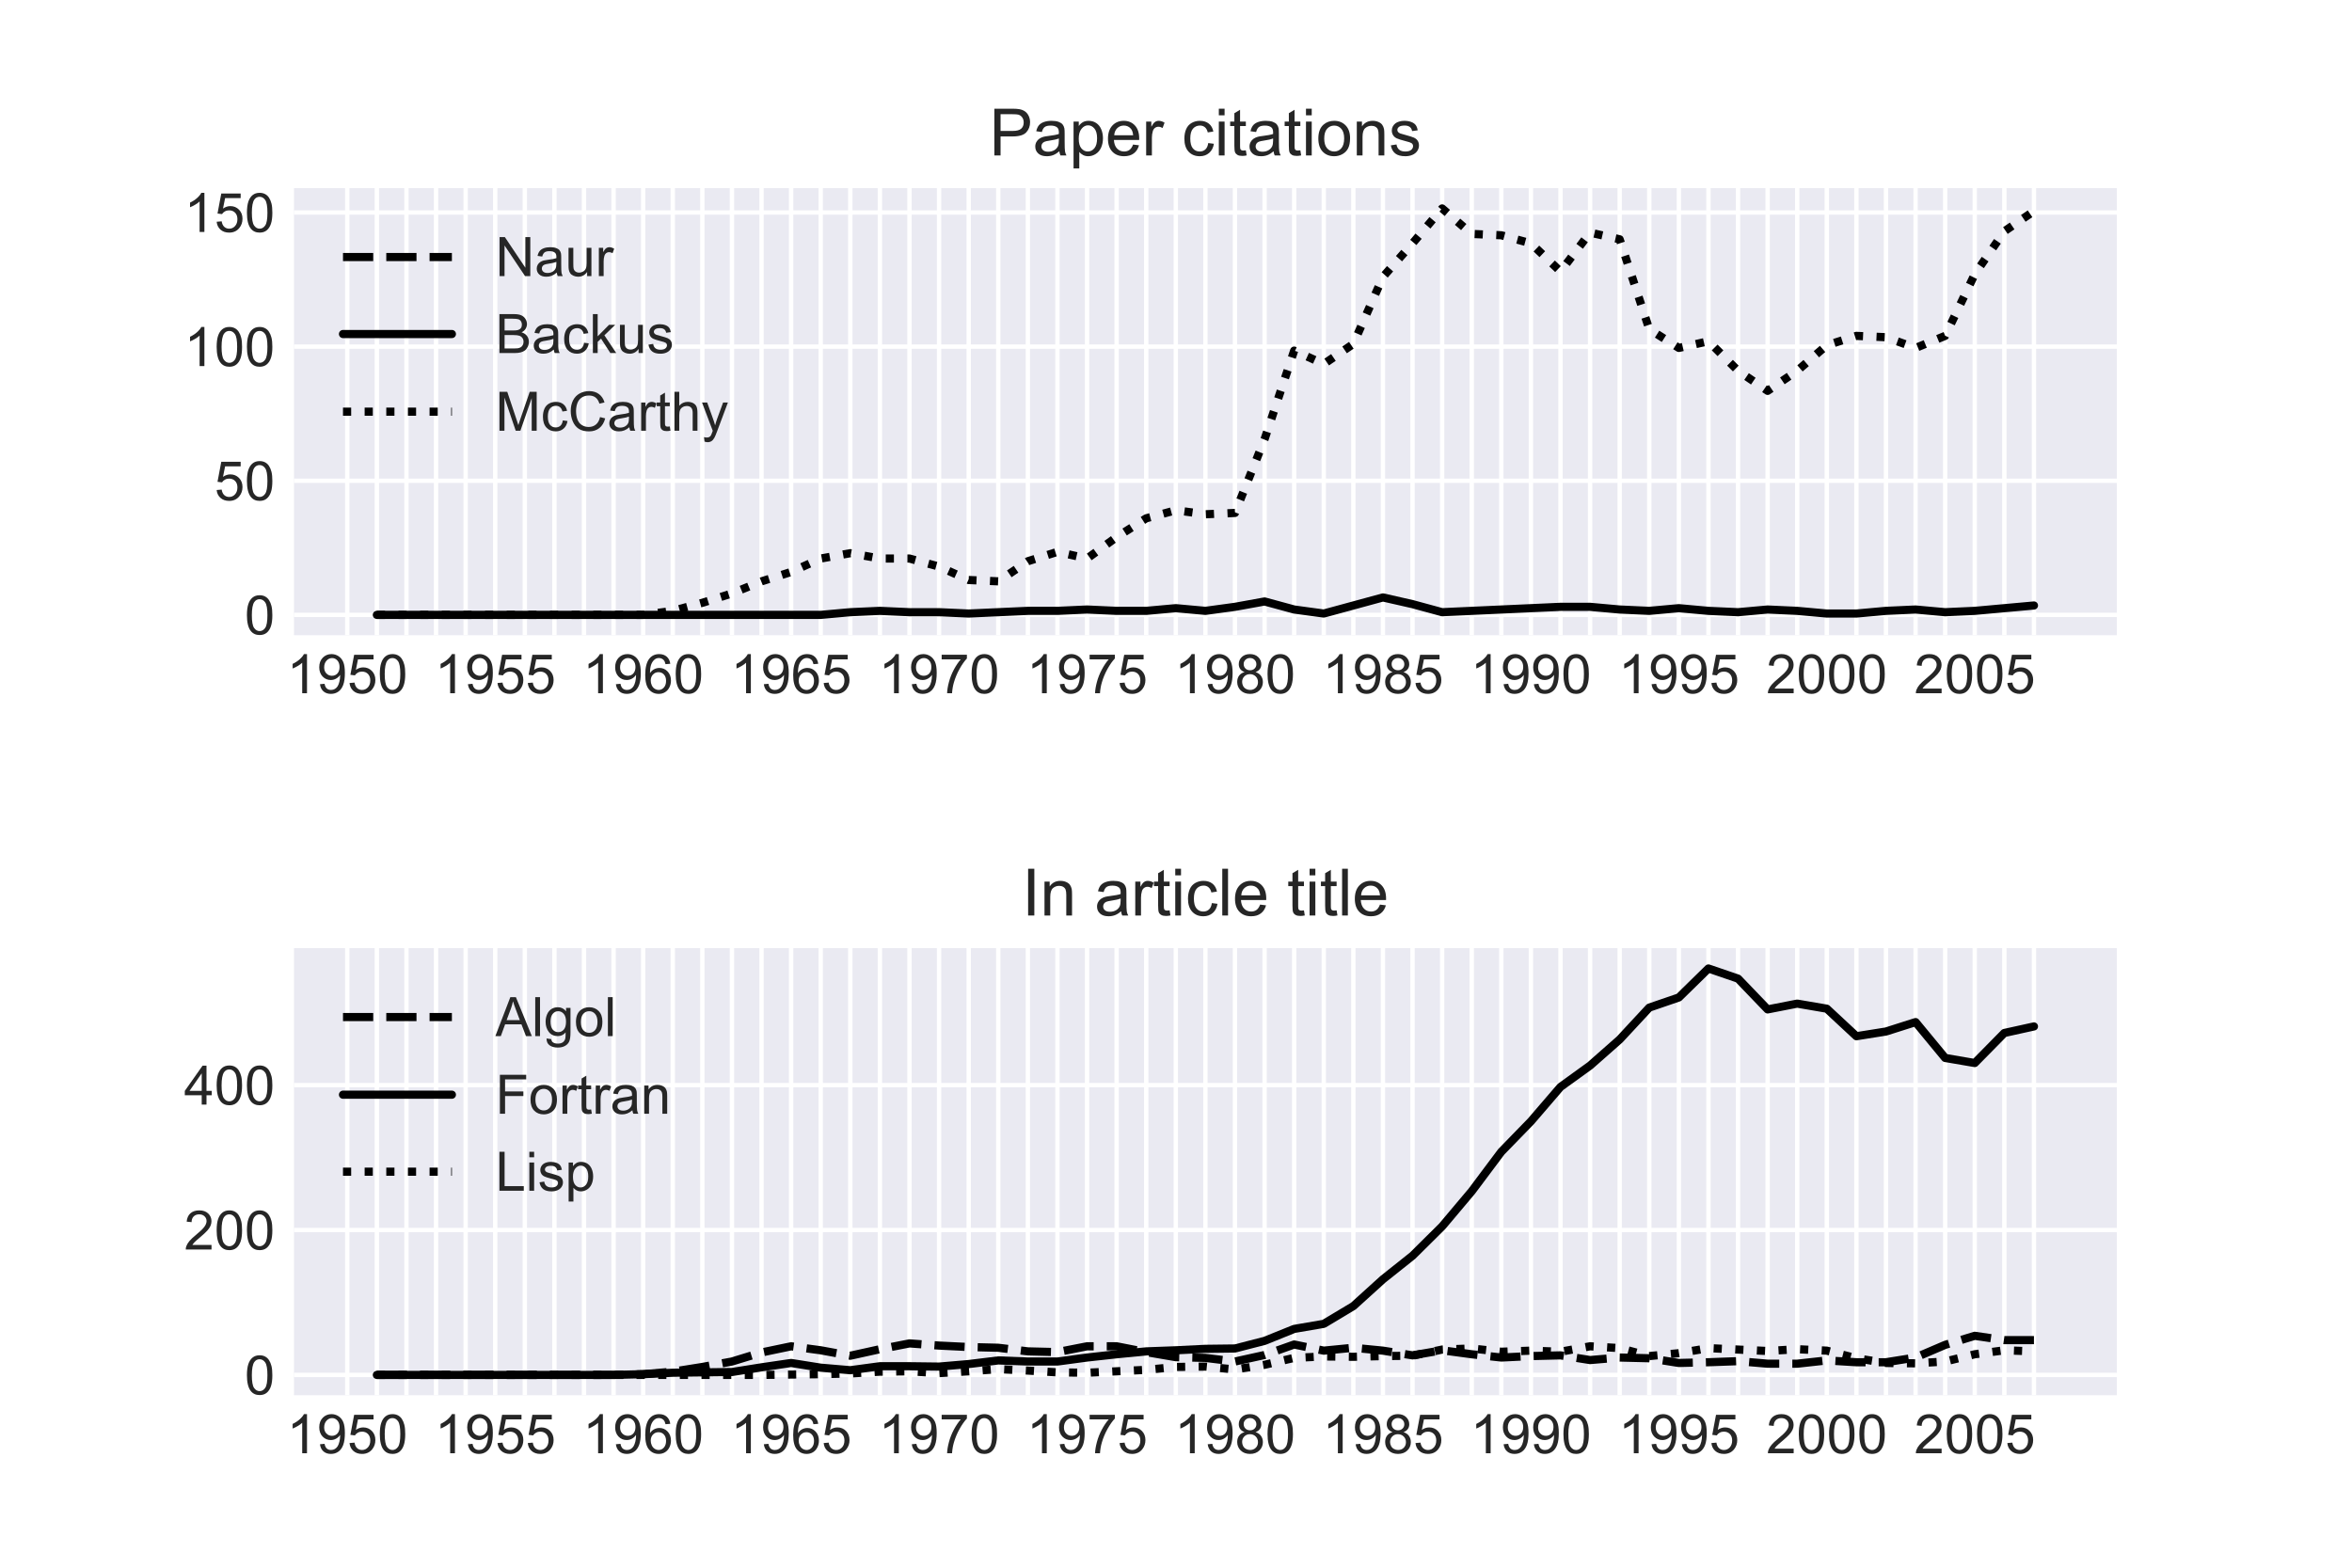 <?xml version="1.0" encoding="utf-8" standalone="no"?>
<!DOCTYPE svg PUBLIC "-//W3C//DTD SVG 1.1//EN"
  "http://www.w3.org/Graphics/SVG/1.1/DTD/svg11.dtd">
<!-- Created with matplotlib (http://matplotlib.org/) -->
<svg height="288pt" version="1.1" viewBox="0 0 432 288" width="432pt" xmlns="http://www.w3.org/2000/svg" xmlns:xlink="http://www.w3.org/1999/xlink">
 <defs>
  <style type="text/css">
*{stroke-linecap:butt;stroke-linejoin:round;}
  </style>
 </defs>
 <g id="figure_1">
  <g id="patch_1">
   <path d="M 0 288 
L 432 288 
L 432 0 
L 0 0 
z
" style="fill:#ffffff;"/>
  </g>
  <g id="axes_1">
   <g id="patch_2">
    <path d="M 54 116.693 
L 388.8 116.693 
L 388.8 34.56 
L 54 34.56 
z
" style="fill:#eaeaf2;"/>
   </g>
   <g id="matplotlib.axis_1">
    <g id="xtick_1">
     <g id="line2d_1">
      <path clip-path="url(#p6f6d49699a)" d="M 63.783 116.693 
L 63.783 34.56 
" style="fill:none;stroke:#ffffff;stroke-linecap:round;stroke-width:0.8;"/>
     </g>
     <g id="line2d_2"/>
     <g id="text_1">
      <!-- 1950 -->
      <defs>
       <path d="M 37.25 0 
L 28.469 0 
L 28.469 56 
Q 25.297 52.984 20.141 49.953 
Q 14.984 46.922 10.891 45.406 
L 10.891 53.906 
Q 18.266 57.375 23.781 62.297 
Q 29.297 67.234 31.594 71.875 
L 37.25 71.875 
z
" id="ArialMT-31"/>
       <path d="M 5.469 16.547 
L 13.922 17.328 
Q 14.984 11.375 18.016 8.688 
Q 21.047 6 25.781 6 
Q 29.828 6 32.875 7.859 
Q 35.938 9.719 37.891 12.812 
Q 39.844 15.922 41.156 21.188 
Q 42.484 26.469 42.484 31.938 
Q 42.484 32.516 42.438 33.688 
Q 39.797 29.5 35.234 26.875 
Q 30.672 24.266 25.344 24.266 
Q 16.453 24.266 10.297 30.703 
Q 4.156 37.156 4.156 47.703 
Q 4.156 58.594 10.578 65.234 
Q 17 71.875 26.656 71.875 
Q 33.641 71.875 39.422 68.109 
Q 45.219 64.359 48.219 57.391 
Q 51.219 50.438 51.219 37.25 
Q 51.219 23.531 48.234 15.406 
Q 45.266 7.281 39.375 3.031 
Q 33.5 -1.219 25.594 -1.219 
Q 17.188 -1.219 11.859 3.438 
Q 6.547 8.109 5.469 16.547 
z
M 41.453 48.141 
Q 41.453 55.719 37.422 60.156 
Q 33.406 64.594 27.734 64.594 
Q 21.875 64.594 17.531 59.812 
Q 13.188 55.031 13.188 47.406 
Q 13.188 40.578 17.312 36.297 
Q 21.438 32.031 27.484 32.031 
Q 33.594 32.031 37.516 36.297 
Q 41.453 40.578 41.453 48.141 
z
" id="ArialMT-39"/>
       <path d="M 4.156 18.75 
L 13.375 19.531 
Q 14.406 12.797 18.141 9.391 
Q 21.875 6 27.156 6 
Q 33.5 6 37.891 10.781 
Q 42.281 15.578 42.281 23.484 
Q 42.281 31 38.062 35.344 
Q 33.844 39.703 27 39.703 
Q 22.75 39.703 19.328 37.766 
Q 15.922 35.844 13.969 32.766 
L 5.719 33.844 
L 12.641 70.609 
L 48.25 70.609 
L 48.25 62.203 
L 19.672 62.203 
L 15.828 42.969 
Q 22.266 47.469 29.344 47.469 
Q 38.719 47.469 45.156 40.969 
Q 51.609 34.469 51.609 24.266 
Q 51.609 14.547 45.953 7.469 
Q 39.062 -1.219 27.156 -1.219 
Q 17.391 -1.219 11.203 4.25 
Q 5.031 9.719 4.156 18.75 
z
" id="ArialMT-35"/>
       <path d="M 4.156 35.297 
Q 4.156 48 6.766 55.734 
Q 9.375 63.484 14.516 67.672 
Q 19.672 71.875 27.484 71.875 
Q 33.25 71.875 37.594 69.547 
Q 41.938 67.234 44.766 62.859 
Q 47.609 58.5 49.219 52.219 
Q 50.828 45.953 50.828 35.297 
Q 50.828 22.703 48.234 14.969 
Q 45.656 7.234 40.5 3 
Q 35.359 -1.219 27.484 -1.219 
Q 17.141 -1.219 11.234 6.203 
Q 4.156 15.141 4.156 35.297 
z
M 13.188 35.297 
Q 13.188 17.672 17.312 11.828 
Q 21.438 6 27.484 6 
Q 33.547 6 37.672 11.859 
Q 41.797 17.719 41.797 35.297 
Q 41.797 52.984 37.672 58.781 
Q 33.547 64.594 27.391 64.594 
Q 21.344 64.594 17.719 59.469 
Q 13.188 52.938 13.188 35.297 
z
" id="ArialMT-30"/>
      </defs>
      <g style="fill:#262626;" transform="translate(52.661 127.351)scale(0.1 -0.1)">
       <use xlink:href="#ArialMT-31"/>
       <use x="55.615" xlink:href="#ArialMT-39"/>
       <use x="111.23" xlink:href="#ArialMT-35"/>
       <use x="166.846" xlink:href="#ArialMT-30"/>
      </g>
     </g>
    </g>
    <g id="xtick_2">
     <g id="line2d_3">
      <path clip-path="url(#p6f6d49699a)" d="M 69.218 116.693 
L 69.218 34.56 
" style="fill:none;stroke:#ffffff;stroke-linecap:round;stroke-width:0.8;"/>
     </g>
     <g id="line2d_4"/>
    </g>
    <g id="xtick_3">
     <g id="line2d_5">
      <path clip-path="url(#p6f6d49699a)" d="M 74.653 116.693 
L 74.653 34.56 
" style="fill:none;stroke:#ffffff;stroke-linecap:round;stroke-width:0.8;"/>
     </g>
     <g id="line2d_6"/>
    </g>
    <g id="xtick_4">
     <g id="line2d_7">
      <path clip-path="url(#p6f6d49699a)" d="M 80.088 116.693 
L 80.088 34.56 
" style="fill:none;stroke:#ffffff;stroke-linecap:round;stroke-width:0.8;"/>
     </g>
     <g id="line2d_8"/>
    </g>
    <g id="xtick_5">
     <g id="line2d_9">
      <path clip-path="url(#p6f6d49699a)" d="M 85.523 116.693 
L 85.523 34.56 
" style="fill:none;stroke:#ffffff;stroke-linecap:round;stroke-width:0.8;"/>
     </g>
     <g id="line2d_10"/>
    </g>
    <g id="xtick_6">
     <g id="line2d_11">
      <path clip-path="url(#p6f6d49699a)" d="M 90.958 116.693 
L 90.958 34.56 
" style="fill:none;stroke:#ffffff;stroke-linecap:round;stroke-width:0.8;"/>
     </g>
     <g id="line2d_12"/>
     <g id="text_2">
      <!-- 1955 -->
      <g style="fill:#262626;" transform="translate(79.837 127.351)scale(0.1 -0.1)">
       <use xlink:href="#ArialMT-31"/>
       <use x="55.615" xlink:href="#ArialMT-39"/>
       <use x="111.23" xlink:href="#ArialMT-35"/>
       <use x="166.846" xlink:href="#ArialMT-35"/>
      </g>
     </g>
    </g>
    <g id="xtick_7">
     <g id="line2d_13">
      <path clip-path="url(#p6f6d49699a)" d="M 96.394 116.693 
L 96.394 34.56 
" style="fill:none;stroke:#ffffff;stroke-linecap:round;stroke-width:0.8;"/>
     </g>
     <g id="line2d_14"/>
    </g>
    <g id="xtick_8">
     <g id="line2d_15">
      <path clip-path="url(#p6f6d49699a)" d="M 101.829 116.693 
L 101.829 34.56 
" style="fill:none;stroke:#ffffff;stroke-linecap:round;stroke-width:0.8;"/>
     </g>
     <g id="line2d_16"/>
    </g>
    <g id="xtick_9">
     <g id="line2d_17">
      <path clip-path="url(#p6f6d49699a)" d="M 107.264 116.693 
L 107.264 34.56 
" style="fill:none;stroke:#ffffff;stroke-linecap:round;stroke-width:0.8;"/>
     </g>
     <g id="line2d_18"/>
    </g>
    <g id="xtick_10">
     <g id="line2d_19">
      <path clip-path="url(#p6f6d49699a)" d="M 112.699 116.693 
L 112.699 34.56 
" style="fill:none;stroke:#ffffff;stroke-linecap:round;stroke-width:0.8;"/>
     </g>
     <g id="line2d_20"/>
    </g>
    <g id="xtick_11">
     <g id="line2d_21">
      <path clip-path="url(#p6f6d49699a)" d="M 118.134 116.693 
L 118.134 34.56 
" style="fill:none;stroke:#ffffff;stroke-linecap:round;stroke-width:0.8;"/>
     </g>
     <g id="line2d_22"/>
     <g id="text_3">
      <!-- 1960 -->
      <defs>
       <path d="M 49.75 54.047 
L 41.016 53.375 
Q 39.844 58.547 37.703 60.891 
Q 34.125 64.656 28.906 64.656 
Q 24.703 64.656 21.531 62.312 
Q 17.391 59.281 14.984 53.469 
Q 12.594 47.656 12.5 36.922 
Q 15.672 41.75 20.266 44.094 
Q 24.859 46.438 29.891 46.438 
Q 38.672 46.438 44.844 39.969 
Q 51.031 33.5 51.031 23.25 
Q 51.031 16.5 48.125 10.719 
Q 45.219 4.938 40.141 1.859 
Q 35.062 -1.219 28.609 -1.219 
Q 17.625 -1.219 10.688 6.859 
Q 3.766 14.938 3.766 33.5 
Q 3.766 54.25 11.422 63.672 
Q 18.109 71.875 29.438 71.875 
Q 37.891 71.875 43.281 67.141 
Q 48.688 62.406 49.75 54.047 
z
M 13.875 23.188 
Q 13.875 18.656 15.797 14.5 
Q 17.719 10.359 21.188 8.172 
Q 24.656 6 28.469 6 
Q 34.031 6 38.031 10.484 
Q 42.047 14.984 42.047 22.703 
Q 42.047 30.125 38.078 34.391 
Q 34.125 38.672 28.125 38.672 
Q 22.172 38.672 18.016 34.391 
Q 13.875 30.125 13.875 23.188 
z
" id="ArialMT-36"/>
      </defs>
      <g style="fill:#262626;" transform="translate(107.012 127.351)scale(0.1 -0.1)">
       <use xlink:href="#ArialMT-31"/>
       <use x="55.615" xlink:href="#ArialMT-39"/>
       <use x="111.23" xlink:href="#ArialMT-36"/>
       <use x="166.846" xlink:href="#ArialMT-30"/>
      </g>
     </g>
    </g>
    <g id="xtick_12">
     <g id="line2d_23">
      <path clip-path="url(#p6f6d49699a)" d="M 123.569 116.693 
L 123.569 34.56 
" style="fill:none;stroke:#ffffff;stroke-linecap:round;stroke-width:0.8;"/>
     </g>
     <g id="line2d_24"/>
    </g>
    <g id="xtick_13">
     <g id="line2d_25">
      <path clip-path="url(#p6f6d49699a)" d="M 129.004 116.693 
L 129.004 34.56 
" style="fill:none;stroke:#ffffff;stroke-linecap:round;stroke-width:0.8;"/>
     </g>
     <g id="line2d_26"/>
    </g>
    <g id="xtick_14">
     <g id="line2d_27">
      <path clip-path="url(#p6f6d49699a)" d="M 134.439 116.693 
L 134.439 34.56 
" style="fill:none;stroke:#ffffff;stroke-linecap:round;stroke-width:0.8;"/>
     </g>
     <g id="line2d_28"/>
    </g>
    <g id="xtick_15">
     <g id="line2d_29">
      <path clip-path="url(#p6f6d49699a)" d="M 139.874 116.693 
L 139.874 34.56 
" style="fill:none;stroke:#ffffff;stroke-linecap:round;stroke-width:0.8;"/>
     </g>
     <g id="line2d_30"/>
    </g>
    <g id="xtick_16">
     <g id="line2d_31">
      <path clip-path="url(#p6f6d49699a)" d="M 145.309 116.693 
L 145.309 34.56 
" style="fill:none;stroke:#ffffff;stroke-linecap:round;stroke-width:0.8;"/>
     </g>
     <g id="line2d_32"/>
     <g id="text_4">
      <!-- 1965 -->
      <g style="fill:#262626;" transform="translate(134.187 127.351)scale(0.1 -0.1)">
       <use xlink:href="#ArialMT-31"/>
       <use x="55.615" xlink:href="#ArialMT-39"/>
       <use x="111.23" xlink:href="#ArialMT-36"/>
       <use x="166.846" xlink:href="#ArialMT-35"/>
      </g>
     </g>
    </g>
    <g id="xtick_17">
     <g id="line2d_33">
      <path clip-path="url(#p6f6d49699a)" d="M 150.744 116.693 
L 150.744 34.56 
" style="fill:none;stroke:#ffffff;stroke-linecap:round;stroke-width:0.8;"/>
     </g>
     <g id="line2d_34"/>
    </g>
    <g id="xtick_18">
     <g id="line2d_35">
      <path clip-path="url(#p6f6d49699a)" d="M 156.179 116.693 
L 156.179 34.56 
" style="fill:none;stroke:#ffffff;stroke-linecap:round;stroke-width:0.8;"/>
     </g>
     <g id="line2d_36"/>
    </g>
    <g id="xtick_19">
     <g id="line2d_37">
      <path clip-path="url(#p6f6d49699a)" d="M 161.614 116.693 
L 161.614 34.56 
" style="fill:none;stroke:#ffffff;stroke-linecap:round;stroke-width:0.8;"/>
     </g>
     <g id="line2d_38"/>
    </g>
    <g id="xtick_20">
     <g id="line2d_39">
      <path clip-path="url(#p6f6d49699a)" d="M 167.049 116.693 
L 167.049 34.56 
" style="fill:none;stroke:#ffffff;stroke-linecap:round;stroke-width:0.8;"/>
     </g>
     <g id="line2d_40"/>
    </g>
    <g id="xtick_21">
     <g id="line2d_41">
      <path clip-path="url(#p6f6d49699a)" d="M 172.484 116.693 
L 172.484 34.56 
" style="fill:none;stroke:#ffffff;stroke-linecap:round;stroke-width:0.8;"/>
     </g>
     <g id="line2d_42"/>
     <g id="text_5">
      <!-- 1970 -->
      <defs>
       <path d="M 4.734 62.203 
L 4.734 70.656 
L 51.078 70.656 
L 51.078 63.812 
Q 44.234 56.547 37.516 44.484 
Q 30.812 32.422 27.156 19.672 
Q 24.516 10.688 23.781 0 
L 14.75 0 
Q 14.891 8.453 18.062 20.406 
Q 21.234 32.375 27.172 43.484 
Q 33.109 54.594 39.797 62.203 
z
" id="ArialMT-37"/>
      </defs>
      <g style="fill:#262626;" transform="translate(161.363 127.351)scale(0.1 -0.1)">
       <use xlink:href="#ArialMT-31"/>
       <use x="55.615" xlink:href="#ArialMT-39"/>
       <use x="111.23" xlink:href="#ArialMT-37"/>
       <use x="166.846" xlink:href="#ArialMT-30"/>
      </g>
     </g>
    </g>
    <g id="xtick_22">
     <g id="line2d_43">
      <path clip-path="url(#p6f6d49699a)" d="M 177.919 116.693 
L 177.919 34.56 
" style="fill:none;stroke:#ffffff;stroke-linecap:round;stroke-width:0.8;"/>
     </g>
     <g id="line2d_44"/>
    </g>
    <g id="xtick_23">
     <g id="line2d_45">
      <path clip-path="url(#p6f6d49699a)" d="M 183.355 116.693 
L 183.355 34.56 
" style="fill:none;stroke:#ffffff;stroke-linecap:round;stroke-width:0.8;"/>
     </g>
     <g id="line2d_46"/>
    </g>
    <g id="xtick_24">
     <g id="line2d_47">
      <path clip-path="url(#p6f6d49699a)" d="M 188.79 116.693 
L 188.79 34.56 
" style="fill:none;stroke:#ffffff;stroke-linecap:round;stroke-width:0.8;"/>
     </g>
     <g id="line2d_48"/>
    </g>
    <g id="xtick_25">
     <g id="line2d_49">
      <path clip-path="url(#p6f6d49699a)" d="M 194.225 116.693 
L 194.225 34.56 
" style="fill:none;stroke:#ffffff;stroke-linecap:round;stroke-width:0.8;"/>
     </g>
     <g id="line2d_50"/>
    </g>
    <g id="xtick_26">
     <g id="line2d_51">
      <path clip-path="url(#p6f6d49699a)" d="M 199.66 116.693 
L 199.66 34.56 
" style="fill:none;stroke:#ffffff;stroke-linecap:round;stroke-width:0.8;"/>
     </g>
     <g id="line2d_52"/>
     <g id="text_6">
      <!-- 1975 -->
      <g style="fill:#262626;" transform="translate(188.538 127.351)scale(0.1 -0.1)">
       <use xlink:href="#ArialMT-31"/>
       <use x="55.615" xlink:href="#ArialMT-39"/>
       <use x="111.23" xlink:href="#ArialMT-37"/>
       <use x="166.846" xlink:href="#ArialMT-35"/>
      </g>
     </g>
    </g>
    <g id="xtick_27">
     <g id="line2d_53">
      <path clip-path="url(#p6f6d49699a)" d="M 205.095 116.693 
L 205.095 34.56 
" style="fill:none;stroke:#ffffff;stroke-linecap:round;stroke-width:0.8;"/>
     </g>
     <g id="line2d_54"/>
    </g>
    <g id="xtick_28">
     <g id="line2d_55">
      <path clip-path="url(#p6f6d49699a)" d="M 210.53 116.693 
L 210.53 34.56 
" style="fill:none;stroke:#ffffff;stroke-linecap:round;stroke-width:0.8;"/>
     </g>
     <g id="line2d_56"/>
    </g>
    <g id="xtick_29">
     <g id="line2d_57">
      <path clip-path="url(#p6f6d49699a)" d="M 215.965 116.693 
L 215.965 34.56 
" style="fill:none;stroke:#ffffff;stroke-linecap:round;stroke-width:0.8;"/>
     </g>
     <g id="line2d_58"/>
    </g>
    <g id="xtick_30">
     <g id="line2d_59">
      <path clip-path="url(#p6f6d49699a)" d="M 221.4 116.693 
L 221.4 34.56 
" style="fill:none;stroke:#ffffff;stroke-linecap:round;stroke-width:0.8;"/>
     </g>
     <g id="line2d_60"/>
    </g>
    <g id="xtick_31">
     <g id="line2d_61">
      <path clip-path="url(#p6f6d49699a)" d="M 226.835 116.693 
L 226.835 34.56 
" style="fill:none;stroke:#ffffff;stroke-linecap:round;stroke-width:0.8;"/>
     </g>
     <g id="line2d_62"/>
     <g id="text_7">
      <!-- 1980 -->
      <defs>
       <path d="M 17.672 38.812 
Q 12.203 40.828 9.562 44.531 
Q 6.938 48.25 6.938 53.422 
Q 6.938 61.234 12.547 66.547 
Q 18.172 71.875 27.484 71.875 
Q 36.859 71.875 42.578 66.422 
Q 48.297 60.984 48.297 53.172 
Q 48.297 48.188 45.672 44.5 
Q 43.062 40.828 37.75 38.812 
Q 44.344 36.672 47.781 31.875 
Q 51.219 27.094 51.219 20.453 
Q 51.219 11.281 44.719 5.031 
Q 38.234 -1.219 27.641 -1.219 
Q 17.047 -1.219 10.547 5.047 
Q 4.047 11.328 4.047 20.703 
Q 4.047 27.688 7.594 32.391 
Q 11.141 37.109 17.672 38.812 
z
M 15.922 53.719 
Q 15.922 48.641 19.188 45.406 
Q 22.469 42.188 27.688 42.188 
Q 32.766 42.188 36.016 45.375 
Q 39.266 48.578 39.266 53.219 
Q 39.266 58.062 35.906 61.359 
Q 32.562 64.656 27.594 64.656 
Q 22.562 64.656 19.234 61.422 
Q 15.922 58.203 15.922 53.719 
z
M 13.094 20.656 
Q 13.094 16.891 14.875 13.375 
Q 16.656 9.859 20.172 7.922 
Q 23.688 6 27.734 6 
Q 34.031 6 38.125 10.047 
Q 42.234 14.109 42.234 20.359 
Q 42.234 26.703 38.016 30.859 
Q 33.797 35.016 27.438 35.016 
Q 21.234 35.016 17.156 30.906 
Q 13.094 26.812 13.094 20.656 
z
" id="ArialMT-38"/>
      </defs>
      <g style="fill:#262626;" transform="translate(215.713 127.351)scale(0.1 -0.1)">
       <use xlink:href="#ArialMT-31"/>
       <use x="55.615" xlink:href="#ArialMT-39"/>
       <use x="111.23" xlink:href="#ArialMT-38"/>
       <use x="166.846" xlink:href="#ArialMT-30"/>
      </g>
     </g>
    </g>
    <g id="xtick_32">
     <g id="line2d_63">
      <path clip-path="url(#p6f6d49699a)" d="M 232.27 116.693 
L 232.27 34.56 
" style="fill:none;stroke:#ffffff;stroke-linecap:round;stroke-width:0.8;"/>
     </g>
     <g id="line2d_64"/>
    </g>
    <g id="xtick_33">
     <g id="line2d_65">
      <path clip-path="url(#p6f6d49699a)" d="M 237.705 116.693 
L 237.705 34.56 
" style="fill:none;stroke:#ffffff;stroke-linecap:round;stroke-width:0.8;"/>
     </g>
     <g id="line2d_66"/>
    </g>
    <g id="xtick_34">
     <g id="line2d_67">
      <path clip-path="url(#p6f6d49699a)" d="M 243.14 116.693 
L 243.14 34.56 
" style="fill:none;stroke:#ffffff;stroke-linecap:round;stroke-width:0.8;"/>
     </g>
     <g id="line2d_68"/>
    </g>
    <g id="xtick_35">
     <g id="line2d_69">
      <path clip-path="url(#p6f6d49699a)" d="M 248.575 116.693 
L 248.575 34.56 
" style="fill:none;stroke:#ffffff;stroke-linecap:round;stroke-width:0.8;"/>
     </g>
     <g id="line2d_70"/>
    </g>
    <g id="xtick_36">
     <g id="line2d_71">
      <path clip-path="url(#p6f6d49699a)" d="M 254.01 116.693 
L 254.01 34.56 
" style="fill:none;stroke:#ffffff;stroke-linecap:round;stroke-width:0.8;"/>
     </g>
     <g id="line2d_72"/>
     <g id="text_8">
      <!-- 1985 -->
      <g style="fill:#262626;" transform="translate(242.889 127.351)scale(0.1 -0.1)">
       <use xlink:href="#ArialMT-31"/>
       <use x="55.615" xlink:href="#ArialMT-39"/>
       <use x="111.23" xlink:href="#ArialMT-38"/>
       <use x="166.846" xlink:href="#ArialMT-35"/>
      </g>
     </g>
    </g>
    <g id="xtick_37">
     <g id="line2d_73">
      <path clip-path="url(#p6f6d49699a)" d="M 259.445 116.693 
L 259.445 34.56 
" style="fill:none;stroke:#ffffff;stroke-linecap:round;stroke-width:0.8;"/>
     </g>
     <g id="line2d_74"/>
    </g>
    <g id="xtick_38">
     <g id="line2d_75">
      <path clip-path="url(#p6f6d49699a)" d="M 264.881 116.693 
L 264.881 34.56 
" style="fill:none;stroke:#ffffff;stroke-linecap:round;stroke-width:0.8;"/>
     </g>
     <g id="line2d_76"/>
    </g>
    <g id="xtick_39">
     <g id="line2d_77">
      <path clip-path="url(#p6f6d49699a)" d="M 270.316 116.693 
L 270.316 34.56 
" style="fill:none;stroke:#ffffff;stroke-linecap:round;stroke-width:0.8;"/>
     </g>
     <g id="line2d_78"/>
    </g>
    <g id="xtick_40">
     <g id="line2d_79">
      <path clip-path="url(#p6f6d49699a)" d="M 275.751 116.693 
L 275.751 34.56 
" style="fill:none;stroke:#ffffff;stroke-linecap:round;stroke-width:0.8;"/>
     </g>
     <g id="line2d_80"/>
    </g>
    <g id="xtick_41">
     <g id="line2d_81">
      <path clip-path="url(#p6f6d49699a)" d="M 281.186 116.693 
L 281.186 34.56 
" style="fill:none;stroke:#ffffff;stroke-linecap:round;stroke-width:0.8;"/>
     </g>
     <g id="line2d_82"/>
     <g id="text_9">
      <!-- 1990 -->
      <g style="fill:#262626;" transform="translate(270.064 127.351)scale(0.1 -0.1)">
       <use xlink:href="#ArialMT-31"/>
       <use x="55.615" xlink:href="#ArialMT-39"/>
       <use x="111.23" xlink:href="#ArialMT-39"/>
       <use x="166.846" xlink:href="#ArialMT-30"/>
      </g>
     </g>
    </g>
    <g id="xtick_42">
     <g id="line2d_83">
      <path clip-path="url(#p6f6d49699a)" d="M 286.621 116.693 
L 286.621 34.56 
" style="fill:none;stroke:#ffffff;stroke-linecap:round;stroke-width:0.8;"/>
     </g>
     <g id="line2d_84"/>
    </g>
    <g id="xtick_43">
     <g id="line2d_85">
      <path clip-path="url(#p6f6d49699a)" d="M 292.056 116.693 
L 292.056 34.56 
" style="fill:none;stroke:#ffffff;stroke-linecap:round;stroke-width:0.8;"/>
     </g>
     <g id="line2d_86"/>
    </g>
    <g id="xtick_44">
     <g id="line2d_87">
      <path clip-path="url(#p6f6d49699a)" d="M 297.491 116.693 
L 297.491 34.56 
" style="fill:none;stroke:#ffffff;stroke-linecap:round;stroke-width:0.8;"/>
     </g>
     <g id="line2d_88"/>
    </g>
    <g id="xtick_45">
     <g id="line2d_89">
      <path clip-path="url(#p6f6d49699a)" d="M 302.926 116.693 
L 302.926 34.56 
" style="fill:none;stroke:#ffffff;stroke-linecap:round;stroke-width:0.8;"/>
     </g>
     <g id="line2d_90"/>
    </g>
    <g id="xtick_46">
     <g id="line2d_91">
      <path clip-path="url(#p6f6d49699a)" d="M 308.361 116.693 
L 308.361 34.56 
" style="fill:none;stroke:#ffffff;stroke-linecap:round;stroke-width:0.8;"/>
     </g>
     <g id="line2d_92"/>
     <g id="text_10">
      <!-- 1995 -->
      <g style="fill:#262626;" transform="translate(297.239 127.351)scale(0.1 -0.1)">
       <use xlink:href="#ArialMT-31"/>
       <use x="55.615" xlink:href="#ArialMT-39"/>
       <use x="111.23" xlink:href="#ArialMT-39"/>
       <use x="166.846" xlink:href="#ArialMT-35"/>
      </g>
     </g>
    </g>
    <g id="xtick_47">
     <g id="line2d_93">
      <path clip-path="url(#p6f6d49699a)" d="M 313.796 116.693 
L 313.796 34.56 
" style="fill:none;stroke:#ffffff;stroke-linecap:round;stroke-width:0.8;"/>
     </g>
     <g id="line2d_94"/>
    </g>
    <g id="xtick_48">
     <g id="line2d_95">
      <path clip-path="url(#p6f6d49699a)" d="M 319.231 116.693 
L 319.231 34.56 
" style="fill:none;stroke:#ffffff;stroke-linecap:round;stroke-width:0.8;"/>
     </g>
     <g id="line2d_96"/>
    </g>
    <g id="xtick_49">
     <g id="line2d_97">
      <path clip-path="url(#p6f6d49699a)" d="M 324.666 116.693 
L 324.666 34.56 
" style="fill:none;stroke:#ffffff;stroke-linecap:round;stroke-width:0.8;"/>
     </g>
     <g id="line2d_98"/>
    </g>
    <g id="xtick_50">
     <g id="line2d_99">
      <path clip-path="url(#p6f6d49699a)" d="M 330.101 116.693 
L 330.101 34.56 
" style="fill:none;stroke:#ffffff;stroke-linecap:round;stroke-width:0.8;"/>
     </g>
     <g id="line2d_100"/>
    </g>
    <g id="xtick_51">
     <g id="line2d_101">
      <path clip-path="url(#p6f6d49699a)" d="M 335.536 116.693 
L 335.536 34.56 
" style="fill:none;stroke:#ffffff;stroke-linecap:round;stroke-width:0.8;"/>
     </g>
     <g id="line2d_102"/>
     <g id="text_11">
      <!-- 2000 -->
      <defs>
       <path d="M 50.344 8.453 
L 50.344 0 
L 3.031 0 
Q 2.938 3.172 4.047 6.109 
Q 5.859 10.938 9.828 15.625 
Q 13.812 20.312 21.344 26.469 
Q 33.016 36.031 37.109 41.625 
Q 41.219 47.219 41.219 52.203 
Q 41.219 57.422 37.469 61 
Q 33.734 64.594 27.734 64.594 
Q 21.391 64.594 17.578 60.781 
Q 13.766 56.984 13.719 50.25 
L 4.688 51.172 
Q 5.609 61.281 11.656 66.578 
Q 17.719 71.875 27.938 71.875 
Q 38.234 71.875 44.234 66.156 
Q 50.25 60.453 50.25 52 
Q 50.25 47.703 48.484 43.547 
Q 46.734 39.406 42.656 34.812 
Q 38.578 30.219 29.109 22.219 
Q 21.188 15.578 18.938 13.203 
Q 16.703 10.844 15.234 8.453 
z
" id="ArialMT-32"/>
      </defs>
      <g style="fill:#262626;" transform="translate(324.414 127.351)scale(0.1 -0.1)">
       <use xlink:href="#ArialMT-32"/>
       <use x="55.615" xlink:href="#ArialMT-30"/>
       <use x="111.23" xlink:href="#ArialMT-30"/>
       <use x="166.846" xlink:href="#ArialMT-30"/>
      </g>
     </g>
    </g>
    <g id="xtick_52">
     <g id="line2d_103">
      <path clip-path="url(#p6f6d49699a)" d="M 340.971 116.693 
L 340.971 34.56 
" style="fill:none;stroke:#ffffff;stroke-linecap:round;stroke-width:0.8;"/>
     </g>
     <g id="line2d_104"/>
    </g>
    <g id="xtick_53">
     <g id="line2d_105">
      <path clip-path="url(#p6f6d49699a)" d="M 346.406 116.693 
L 346.406 34.56 
" style="fill:none;stroke:#ffffff;stroke-linecap:round;stroke-width:0.8;"/>
     </g>
     <g id="line2d_106"/>
    </g>
    <g id="xtick_54">
     <g id="line2d_107">
      <path clip-path="url(#p6f6d49699a)" d="M 351.842 116.693 
L 351.842 34.56 
" style="fill:none;stroke:#ffffff;stroke-linecap:round;stroke-width:0.8;"/>
     </g>
     <g id="line2d_108"/>
    </g>
    <g id="xtick_55">
     <g id="line2d_109">
      <path clip-path="url(#p6f6d49699a)" d="M 357.277 116.693 
L 357.277 34.56 
" style="fill:none;stroke:#ffffff;stroke-linecap:round;stroke-width:0.8;"/>
     </g>
     <g id="line2d_110"/>
    </g>
    <g id="xtick_56">
     <g id="line2d_111">
      <path clip-path="url(#p6f6d49699a)" d="M 362.712 116.693 
L 362.712 34.56 
" style="fill:none;stroke:#ffffff;stroke-linecap:round;stroke-width:0.8;"/>
     </g>
     <g id="line2d_112"/>
     <g id="text_12">
      <!-- 2005 -->
      <g style="fill:#262626;" transform="translate(351.59 127.351)scale(0.1 -0.1)">
       <use xlink:href="#ArialMT-32"/>
       <use x="55.615" xlink:href="#ArialMT-30"/>
       <use x="111.23" xlink:href="#ArialMT-30"/>
       <use x="166.846" xlink:href="#ArialMT-35"/>
      </g>
     </g>
    </g>
    <g id="xtick_57">
     <g id="line2d_113">
      <path clip-path="url(#p6f6d49699a)" d="M 368.147 116.693 
L 368.147 34.56 
" style="fill:none;stroke:#ffffff;stroke-linecap:round;stroke-width:0.8;"/>
     </g>
     <g id="line2d_114"/>
    </g>
    <g id="xtick_58">
     <g id="line2d_115">
      <path clip-path="url(#p6f6d49699a)" d="M 373.582 116.693 
L 373.582 34.56 
" style="fill:none;stroke:#ffffff;stroke-linecap:round;stroke-width:0.8;"/>
     </g>
     <g id="line2d_116"/>
    </g>
   </g>
   <g id="matplotlib.axis_2">
    <g id="ytick_1">
     <g id="line2d_117">
      <path clip-path="url(#p6f6d49699a)" d="M 54 112.96 
L 388.8 112.96 
" style="fill:none;stroke:#ffffff;stroke-linecap:round;stroke-width:0.8;"/>
     </g>
     <g id="line2d_118"/>
     <g id="text_13">
      <!-- 0 -->
      <g style="fill:#262626;" transform="translate(44.939 116.539)scale(0.1 -0.1)">
       <use xlink:href="#ArialMT-30"/>
      </g>
     </g>
    </g>
    <g id="ytick_2">
     <g id="line2d_119">
      <path clip-path="url(#p6f6d49699a)" d="M 54 88.318 
L 388.8 88.318 
" style="fill:none;stroke:#ffffff;stroke-linecap:round;stroke-width:0.8;"/>
     </g>
     <g id="line2d_120"/>
     <g id="text_14">
      <!-- 50 -->
      <g style="fill:#262626;" transform="translate(39.378 91.896)scale(0.1 -0.1)">
       <use xlink:href="#ArialMT-35"/>
       <use x="55.615" xlink:href="#ArialMT-30"/>
      </g>
     </g>
    </g>
    <g id="ytick_3">
     <g id="line2d_121">
      <path clip-path="url(#p6f6d49699a)" d="M 54 63.675 
L 388.8 63.675 
" style="fill:none;stroke:#ffffff;stroke-linecap:round;stroke-width:0.8;"/>
     </g>
     <g id="line2d_122"/>
     <g id="text_15">
      <!-- 100 -->
      <g style="fill:#262626;" transform="translate(33.817 67.254)scale(0.1 -0.1)">
       <use xlink:href="#ArialMT-31"/>
       <use x="55.615" xlink:href="#ArialMT-30"/>
       <use x="111.23" xlink:href="#ArialMT-30"/>
      </g>
     </g>
    </g>
    <g id="ytick_4">
     <g id="line2d_123">
      <path clip-path="url(#p6f6d49699a)" d="M 54 39.033 
L 388.8 39.033 
" style="fill:none;stroke:#ffffff;stroke-linecap:round;stroke-width:0.8;"/>
     </g>
     <g id="line2d_124"/>
     <g id="text_16">
      <!-- 150 -->
      <g style="fill:#262626;" transform="translate(33.817 42.612)scale(0.1 -0.1)">
       <use xlink:href="#ArialMT-31"/>
       <use x="55.615" xlink:href="#ArialMT-35"/>
       <use x="111.23" xlink:href="#ArialMT-30"/>
      </g>
     </g>
    </g>
   </g>
   <g id="line2d_125">
    <path clip-path="url(#p6f6d49699a)" d="M 0 0 
" style="fill:none;stroke:#000000;stroke-dasharray:5.55,2.4;stroke-dashoffset:0;stroke-width:1.5;"/>
   </g>
   <g id="line2d_126">
    <path clip-path="url(#p6f6d49699a)" d="M 69.218 112.96 
L 74.653 112.96 
L 80.088 112.96 
L 85.523 112.96 
L 90.958 112.96 
L 96.394 112.96 
L 101.829 112.96 
L 107.264 112.96 
L 112.699 112.96 
L 118.134 112.96 
L 123.569 112.96 
L 129.004 112.96 
L 134.439 112.96 
L 139.874 112.96 
L 145.309 112.96 
L 150.744 112.96 
L 156.179 112.467 
L 161.614 112.221 
L 167.049 112.467 
L 172.484 112.467 
L 177.919 112.714 
L 183.355 112.467 
L 188.79 112.221 
L 194.225 112.221 
L 199.66 111.974 
L 205.095 112.221 
L 210.53 112.221 
L 215.965 111.728 
L 221.4 112.221 
L 226.835 111.481 
L 232.27 110.496 
L 237.705 111.974 
L 243.14 112.714 
L 248.575 111.235 
L 254.01 109.756 
L 259.445 110.989 
L 264.881 112.467 
L 270.316 112.221 
L 275.751 111.974 
L 281.186 111.728 
L 286.621 111.481 
L 292.056 111.481 
L 297.491 111.974 
L 302.926 112.221 
L 308.361 111.728 
L 313.796 112.221 
L 319.231 112.467 
L 324.666 111.974 
L 330.101 112.221 
L 335.536 112.714 
L 340.971 112.714 
L 346.406 112.221 
L 351.842 111.974 
L 357.277 112.467 
L 362.712 112.221 
L 368.147 111.728 
L 373.582 111.235 
" style="fill:none;stroke:#000000;stroke-linecap:round;stroke-width:1.5;"/>
   </g>
   <g id="line2d_127">
    <path clip-path="url(#p6f6d49699a)" d="M 69.218 112.96 
L 74.653 112.96 
L 80.088 112.96 
L 85.523 112.96 
L 90.958 112.96 
L 96.394 112.96 
L 101.829 112.96 
L 107.264 112.96 
L 112.699 112.96 
L 118.134 112.96 
L 123.569 112.221 
L 129.004 110.742 
L 134.439 109.017 
L 139.874 106.799 
L 145.309 105.074 
L 150.744 102.61 
L 156.179 101.624 
L 161.614 102.61 
L 167.049 102.61 
L 172.484 104.089 
L 177.919 106.553 
L 183.355 106.799 
L 188.79 103.103 
L 194.225 101.378 
L 199.66 102.61 
L 205.095 98.667 
L 210.53 95.217 
L 215.965 93.739 
L 221.4 94.478 
L 226.835 94.232 
L 232.27 80.678 
L 237.705 64.414 
L 243.14 66.879 
L 248.575 63.182 
L 254.01 50.861 
L 259.445 44.7 
L 264.881 38.293 
L 270.316 42.975 
L 275.751 43.222 
L 281.186 44.7 
L 286.621 49.875 
L 292.056 42.729 
L 297.491 43.961 
L 302.926 60.472 
L 308.361 63.921 
L 313.796 62.689 
L 319.231 68.111 
L 324.666 71.807 
L 330.101 68.111 
L 335.536 63.429 
L 340.971 61.704 
L 346.406 61.95 
L 351.842 63.921 
L 357.277 61.704 
L 362.712 50.368 
L 368.147 42.483 
L 373.582 38.786 
" style="fill:none;stroke:#000000;stroke-dasharray:1.5,2.475;stroke-dashoffset:0;stroke-width:1.5;"/>
   </g>
   <g id="patch_3">
    <path d="M 54 116.693 
L 54 34.56 
" style="fill:none;"/>
   </g>
   <g id="patch_4">
    <path d="M 388.8 116.693 
L 388.8 34.56 
" style="fill:none;"/>
   </g>
   <g id="patch_5">
    <path d="M 54 116.693 
L 388.8 116.693 
" style="fill:none;"/>
   </g>
   <g id="patch_6">
    <path d="M 54 34.56 
L 388.8 34.56 
" style="fill:none;"/>
   </g>
   <g id="text_17">
    <!-- Paper citations -->
    <defs>
     <path d="M 7.719 0 
L 7.719 71.578 
L 34.719 71.578 
Q 41.844 71.578 45.609 70.906 
Q 50.875 70.016 54.438 67.547 
Q 58.016 65.094 60.188 60.641 
Q 62.359 56.203 62.359 50.875 
Q 62.359 41.75 56.547 35.422 
Q 50.734 29.109 35.547 29.109 
L 17.188 29.109 
L 17.188 0 
z
M 17.188 37.547 
L 35.688 37.547 
Q 44.875 37.547 48.734 40.969 
Q 52.594 44.391 52.594 50.594 
Q 52.594 55.078 50.312 58.266 
Q 48.047 61.469 44.344 62.5 
Q 41.938 63.141 35.5 63.141 
L 17.188 63.141 
z
" id="ArialMT-50"/>
     <path d="M 40.438 6.391 
Q 35.547 2.25 31.031 0.531 
Q 26.516 -1.172 21.344 -1.172 
Q 12.797 -1.172 8.203 3 
Q 3.609 7.172 3.609 13.672 
Q 3.609 17.484 5.344 20.625 
Q 7.078 23.781 9.891 25.688 
Q 12.703 27.594 16.219 28.562 
Q 18.797 29.25 24.031 29.891 
Q 34.672 31.156 39.703 32.906 
Q 39.75 34.719 39.75 35.203 
Q 39.75 40.578 37.25 42.781 
Q 33.891 45.75 27.25 45.75 
Q 21.047 45.75 18.094 43.578 
Q 15.141 41.406 13.719 35.891 
L 5.125 37.062 
Q 6.297 42.578 8.984 45.969 
Q 11.672 49.359 16.75 51.188 
Q 21.828 53.031 28.516 53.031 
Q 35.156 53.031 39.297 51.469 
Q 43.453 49.906 45.406 47.531 
Q 47.359 45.172 48.141 41.547 
Q 48.578 39.312 48.578 33.453 
L 48.578 21.734 
Q 48.578 9.469 49.141 6.219 
Q 49.703 2.984 51.375 0 
L 42.188 0 
Q 40.828 2.734 40.438 6.391 
z
M 39.703 26.031 
Q 34.906 24.078 25.344 22.703 
Q 19.922 21.922 17.672 20.938 
Q 15.438 19.969 14.203 18.094 
Q 12.984 16.219 12.984 13.922 
Q 12.984 10.406 15.641 8.062 
Q 18.312 5.719 23.438 5.719 
Q 28.516 5.719 32.469 7.938 
Q 36.422 10.156 38.281 14.016 
Q 39.703 17 39.703 22.797 
z
" id="ArialMT-61"/>
     <path d="M 6.594 -19.875 
L 6.594 51.859 
L 14.594 51.859 
L 14.594 45.125 
Q 17.438 49.078 21 51.047 
Q 24.562 53.031 29.641 53.031 
Q 36.281 53.031 41.359 49.609 
Q 46.438 46.188 49.016 39.953 
Q 51.609 33.734 51.609 26.312 
Q 51.609 18.359 48.75 11.984 
Q 45.906 5.609 40.453 2.219 
Q 35.016 -1.172 29 -1.172 
Q 24.609 -1.172 21.109 0.688 
Q 17.625 2.547 15.375 5.375 
L 15.375 -19.875 
z
M 14.547 25.641 
Q 14.547 15.625 18.594 10.844 
Q 22.656 6.062 28.422 6.062 
Q 34.281 6.062 38.453 11.016 
Q 42.625 15.969 42.625 26.375 
Q 42.625 36.281 38.547 41.203 
Q 34.469 46.141 28.812 46.141 
Q 23.188 46.141 18.859 40.891 
Q 14.547 35.641 14.547 25.641 
z
" id="ArialMT-70"/>
     <path d="M 42.094 16.703 
L 51.172 15.578 
Q 49.031 7.625 43.219 3.219 
Q 37.406 -1.172 28.375 -1.172 
Q 17 -1.172 10.328 5.828 
Q 3.656 12.844 3.656 25.484 
Q 3.656 38.578 10.391 45.797 
Q 17.141 53.031 27.875 53.031 
Q 38.281 53.031 44.875 45.953 
Q 51.469 38.875 51.469 26.031 
Q 51.469 25.25 51.422 23.688 
L 12.75 23.688 
Q 13.234 15.141 17.578 10.594 
Q 21.922 6.062 28.422 6.062 
Q 33.25 6.062 36.672 8.594 
Q 40.094 11.141 42.094 16.703 
z
M 13.234 30.906 
L 42.188 30.906 
Q 41.609 37.453 38.875 40.719 
Q 34.672 45.797 27.984 45.797 
Q 21.922 45.797 17.797 41.75 
Q 13.672 37.703 13.234 30.906 
z
" id="ArialMT-65"/>
     <path d="M 6.5 0 
L 6.5 51.859 
L 14.406 51.859 
L 14.406 44 
Q 17.438 49.516 20 51.266 
Q 22.562 53.031 25.641 53.031 
Q 30.078 53.031 34.672 50.203 
L 31.641 42.047 
Q 28.422 43.953 25.203 43.953 
Q 22.312 43.953 20.016 42.219 
Q 17.719 40.484 16.75 37.406 
Q 15.281 32.719 15.281 27.156 
L 15.281 0 
z
" id="ArialMT-72"/>
     <path id="ArialMT-20"/>
     <path d="M 40.438 19 
L 49.078 17.875 
Q 47.656 8.938 41.812 3.875 
Q 35.984 -1.172 27.484 -1.172 
Q 16.844 -1.172 10.375 5.781 
Q 3.906 12.75 3.906 25.734 
Q 3.906 34.125 6.688 40.422 
Q 9.469 46.734 15.156 49.875 
Q 20.844 53.031 27.547 53.031 
Q 35.984 53.031 41.359 48.75 
Q 46.734 44.484 48.25 36.625 
L 39.703 35.297 
Q 38.484 40.531 35.375 43.156 
Q 32.281 45.797 27.875 45.797 
Q 21.234 45.797 17.078 41.031 
Q 12.938 36.281 12.938 25.984 
Q 12.938 15.531 16.938 10.797 
Q 20.953 6.062 27.391 6.062 
Q 32.562 6.062 36.031 9.234 
Q 39.5 12.406 40.438 19 
z
" id="ArialMT-63"/>
     <path d="M 6.641 61.469 
L 6.641 71.578 
L 15.438 71.578 
L 15.438 61.469 
z
M 6.641 0 
L 6.641 51.859 
L 15.438 51.859 
L 15.438 0 
z
" id="ArialMT-69"/>
     <path d="M 25.781 7.859 
L 27.047 0.094 
Q 23.344 -0.688 20.406 -0.688 
Q 15.625 -0.688 12.984 0.828 
Q 10.359 2.344 9.281 4.812 
Q 8.203 7.281 8.203 15.188 
L 8.203 45.016 
L 1.766 45.016 
L 1.766 51.859 
L 8.203 51.859 
L 8.203 64.703 
L 16.938 69.969 
L 16.938 51.859 
L 25.781 51.859 
L 25.781 45.016 
L 16.938 45.016 
L 16.938 14.703 
Q 16.938 10.938 17.406 9.859 
Q 17.875 8.797 18.922 8.156 
Q 19.969 7.516 21.922 7.516 
Q 23.391 7.516 25.781 7.859 
z
" id="ArialMT-74"/>
     <path d="M 3.328 25.922 
Q 3.328 40.328 11.328 47.266 
Q 18.016 53.031 27.641 53.031 
Q 38.328 53.031 45.109 46.016 
Q 51.906 39.016 51.906 26.656 
Q 51.906 16.656 48.906 10.906 
Q 45.906 5.172 40.156 2 
Q 34.422 -1.172 27.641 -1.172 
Q 16.75 -1.172 10.031 5.812 
Q 3.328 12.797 3.328 25.922 
z
M 12.359 25.922 
Q 12.359 15.969 16.703 11.016 
Q 21.047 6.062 27.641 6.062 
Q 34.188 6.062 38.531 11.031 
Q 42.875 16.016 42.875 26.219 
Q 42.875 35.844 38.5 40.797 
Q 34.125 45.75 27.641 45.75 
Q 21.047 45.75 16.703 40.812 
Q 12.359 35.891 12.359 25.922 
z
" id="ArialMT-6f"/>
     <path d="M 6.594 0 
L 6.594 51.859 
L 14.5 51.859 
L 14.5 44.484 
Q 20.219 53.031 31 53.031 
Q 35.688 53.031 39.625 51.344 
Q 43.562 49.656 45.516 46.922 
Q 47.469 44.188 48.25 40.438 
Q 48.734 37.984 48.734 31.891 
L 48.734 0 
L 39.938 0 
L 39.938 31.547 
Q 39.938 36.922 38.906 39.578 
Q 37.891 42.234 35.281 43.812 
Q 32.672 45.406 29.156 45.406 
Q 23.531 45.406 19.453 41.844 
Q 15.375 38.281 15.375 28.328 
L 15.375 0 
z
" id="ArialMT-6e"/>
     <path d="M 3.078 15.484 
L 11.766 16.844 
Q 12.5 11.625 15.844 8.844 
Q 19.188 6.062 25.203 6.062 
Q 31.25 6.062 34.172 8.516 
Q 37.109 10.984 37.109 14.312 
Q 37.109 17.281 34.516 19 
Q 32.719 20.172 25.531 21.969 
Q 15.875 24.422 12.141 26.203 
Q 8.406 27.984 6.469 31.125 
Q 4.547 34.281 4.547 38.094 
Q 4.547 41.547 6.125 44.5 
Q 7.719 47.469 10.453 49.422 
Q 12.5 50.922 16.031 51.969 
Q 19.578 53.031 23.641 53.031 
Q 29.734 53.031 34.344 51.266 
Q 38.969 49.516 41.156 46.5 
Q 43.359 43.5 44.188 38.484 
L 35.594 37.312 
Q 35.016 41.312 32.203 43.547 
Q 29.391 45.797 24.266 45.797 
Q 18.219 45.797 15.625 43.797 
Q 13.031 41.797 13.031 39.109 
Q 13.031 37.406 14.109 36.031 
Q 15.188 34.625 17.484 33.688 
Q 18.797 33.203 25.25 31.453 
Q 34.578 28.953 38.25 27.359 
Q 41.938 25.781 44.031 22.75 
Q 46.141 19.734 46.141 15.234 
Q 46.141 10.844 43.578 6.953 
Q 41.016 3.078 36.172 0.953 
Q 31.344 -1.172 25.25 -1.172 
Q 15.141 -1.172 9.844 3.031 
Q 4.547 7.234 3.078 15.484 
z
" id="ArialMT-73"/>
    </defs>
    <g style="fill:#262626;" transform="translate(181.714 28.56)scale(0.12 -0.12)">
     <use xlink:href="#ArialMT-50"/>
     <use x="66.699" xlink:href="#ArialMT-61"/>
     <use x="122.314" xlink:href="#ArialMT-70"/>
     <use x="177.93" xlink:href="#ArialMT-65"/>
     <use x="233.545" xlink:href="#ArialMT-72"/>
     <use x="266.846" xlink:href="#ArialMT-20"/>
     <use x="294.629" xlink:href="#ArialMT-63"/>
     <use x="344.629" xlink:href="#ArialMT-69"/>
     <use x="366.846" xlink:href="#ArialMT-74"/>
     <use x="394.629" xlink:href="#ArialMT-61"/>
     <use x="450.244" xlink:href="#ArialMT-74"/>
     <use x="478.027" xlink:href="#ArialMT-69"/>
     <use x="500.244" xlink:href="#ArialMT-6f"/>
     <use x="555.859" xlink:href="#ArialMT-6e"/>
     <use x="611.475" xlink:href="#ArialMT-73"/>
    </g>
   </g>
   <g id="legend_1">
    <g id="line2d_128">
     <path d="M 63 47.218 
L 83 47.218 
" style="fill:none;stroke:#000000;stroke-dasharray:5.55,2.4;stroke-dashoffset:0;stroke-width:1.5;"/>
    </g>
    <g id="line2d_129"/>
    <g id="text_18">
     <!-- Naur -->
     <defs>
      <path d="M 7.625 0 
L 7.625 71.578 
L 17.328 71.578 
L 54.938 15.375 
L 54.938 71.578 
L 64.016 71.578 
L 64.016 0 
L 54.297 0 
L 16.703 56.25 
L 16.703 0 
z
" id="ArialMT-4e"/>
      <path d="M 40.578 0 
L 40.578 7.625 
Q 34.516 -1.172 24.125 -1.172 
Q 19.531 -1.172 15.547 0.578 
Q 11.578 2.344 9.641 5 
Q 7.719 7.672 6.938 11.531 
Q 6.391 14.109 6.391 19.734 
L 6.391 51.859 
L 15.188 51.859 
L 15.188 23.094 
Q 15.188 16.219 15.719 13.812 
Q 16.547 10.359 19.234 8.375 
Q 21.922 6.391 25.875 6.391 
Q 29.828 6.391 33.297 8.422 
Q 36.766 10.453 38.203 13.938 
Q 39.656 17.438 39.656 24.078 
L 39.656 51.859 
L 48.438 51.859 
L 48.438 0 
z
" id="ArialMT-75"/>
     </defs>
     <g style="fill:#262626;" transform="translate(91 50.718)scale(0.1 -0.1)">
      <use xlink:href="#ArialMT-4e"/>
      <use x="72.217" xlink:href="#ArialMT-61"/>
      <use x="127.832" xlink:href="#ArialMT-75"/>
      <use x="183.447" xlink:href="#ArialMT-72"/>
     </g>
    </g>
    <g id="line2d_130">
     <path d="M 63 61.363 
L 83 61.363 
" style="fill:none;stroke:#000000;stroke-linecap:round;stroke-width:1.5;"/>
    </g>
    <g id="line2d_131"/>
    <g id="text_19">
     <!-- Backus -->
     <defs>
      <path d="M 7.328 0 
L 7.328 71.578 
L 34.188 71.578 
Q 42.391 71.578 47.344 69.406 
Q 52.297 67.234 55.094 62.719 
Q 57.906 58.203 57.906 53.266 
Q 57.906 48.688 55.422 44.625 
Q 52.938 40.578 47.906 38.094 
Q 54.391 36.188 57.875 31.594 
Q 61.375 27 61.375 20.75 
Q 61.375 15.719 59.25 11.391 
Q 57.125 7.078 54 4.734 
Q 50.875 2.391 46.156 1.188 
Q 41.453 0 34.625 0 
z
M 16.797 41.5 
L 32.281 41.5 
Q 38.578 41.5 41.312 42.328 
Q 44.922 43.406 46.75 45.891 
Q 48.578 48.391 48.578 52.156 
Q 48.578 55.719 46.875 58.422 
Q 45.172 61.141 41.984 62.141 
Q 38.812 63.141 31.109 63.141 
L 16.797 63.141 
z
M 16.797 8.453 
L 34.625 8.453 
Q 39.203 8.453 41.062 8.797 
Q 44.344 9.375 46.531 10.734 
Q 48.734 12.109 50.141 14.719 
Q 51.562 17.328 51.562 20.75 
Q 51.562 24.75 49.516 27.703 
Q 47.469 30.672 43.828 31.859 
Q 40.188 33.062 33.344 33.062 
L 16.797 33.062 
z
" id="ArialMT-42"/>
      <path d="M 6.641 0 
L 6.641 71.578 
L 15.438 71.578 
L 15.438 30.766 
L 36.234 51.859 
L 47.609 51.859 
L 27.781 32.625 
L 49.609 0 
L 38.766 0 
L 21.625 26.516 
L 15.438 20.562 
L 15.438 0 
z
" id="ArialMT-6b"/>
     </defs>
     <g style="fill:#262626;" transform="translate(91 64.863)scale(0.1 -0.1)">
      <use xlink:href="#ArialMT-42"/>
      <use x="66.699" xlink:href="#ArialMT-61"/>
      <use x="122.314" xlink:href="#ArialMT-63"/>
      <use x="172.314" xlink:href="#ArialMT-6b"/>
      <use x="222.314" xlink:href="#ArialMT-75"/>
      <use x="277.93" xlink:href="#ArialMT-73"/>
     </g>
    </g>
    <g id="line2d_132">
     <path d="M 63 75.63 
L 83 75.63 
" style="fill:none;stroke:#000000;stroke-dasharray:1.5,2.475;stroke-dashoffset:0;stroke-width:1.5;"/>
    </g>
    <g id="line2d_133"/>
    <g id="text_20">
     <!-- McCarthy -->
     <defs>
      <path d="M 7.422 0 
L 7.422 71.578 
L 21.688 71.578 
L 38.625 20.906 
Q 40.969 13.812 42.047 10.297 
Q 43.266 14.203 45.844 21.781 
L 62.984 71.578 
L 75.734 71.578 
L 75.734 0 
L 66.609 0 
L 66.609 59.906 
L 45.797 0 
L 37.25 0 
L 16.547 60.938 
L 16.547 0 
z
" id="ArialMT-4d"/>
      <path d="M 58.797 25.094 
L 68.266 22.703 
Q 65.281 11.031 57.547 4.906 
Q 49.812 -1.219 38.625 -1.219 
Q 27.047 -1.219 19.797 3.484 
Q 12.547 8.203 8.766 17.141 
Q 4.984 26.078 4.984 36.328 
Q 4.984 47.516 9.25 55.828 
Q 13.531 64.156 21.406 68.469 
Q 29.297 72.797 38.766 72.797 
Q 49.516 72.797 56.828 67.328 
Q 64.156 61.859 67.047 51.953 
L 57.719 49.75 
Q 55.219 57.562 50.484 61.125 
Q 45.75 64.703 38.578 64.703 
Q 30.328 64.703 24.781 60.734 
Q 19.234 56.781 16.984 50.109 
Q 14.75 43.453 14.75 36.375 
Q 14.75 27.25 17.406 20.438 
Q 20.062 13.625 25.672 10.25 
Q 31.297 6.891 37.844 6.891 
Q 45.797 6.891 51.312 11.469 
Q 56.844 16.062 58.797 25.094 
z
" id="ArialMT-43"/>
      <path d="M 6.594 0 
L 6.594 71.578 
L 15.375 71.578 
L 15.375 45.906 
Q 21.531 53.031 30.906 53.031 
Q 36.672 53.031 40.922 50.75 
Q 45.172 48.484 47 44.484 
Q 48.828 40.484 48.828 32.859 
L 48.828 0 
L 40.047 0 
L 40.047 32.859 
Q 40.047 39.453 37.188 42.453 
Q 34.328 45.453 29.109 45.453 
Q 25.203 45.453 21.75 43.422 
Q 18.312 41.406 16.844 37.938 
Q 15.375 34.469 15.375 28.375 
L 15.375 0 
z
" id="ArialMT-68"/>
      <path d="M 6.203 -19.969 
L 5.219 -11.719 
Q 8.109 -12.5 10.25 -12.5 
Q 13.188 -12.5 14.938 -11.516 
Q 16.703 -10.547 17.828 -8.797 
Q 18.656 -7.469 20.516 -2.25 
Q 20.75 -1.516 21.297 -0.094 
L 1.609 51.859 
L 11.078 51.859 
L 21.875 21.828 
Q 23.969 16.109 25.641 9.812 
Q 27.156 15.875 29.25 21.625 
L 40.328 51.859 
L 49.125 51.859 
L 29.391 -0.875 
Q 26.219 -9.422 24.469 -12.641 
Q 22.125 -17 19.094 -19.016 
Q 16.062 -21.047 11.859 -21.047 
Q 9.328 -21.047 6.203 -19.969 
z
" id="ArialMT-79"/>
     </defs>
     <g style="fill:#262626;" transform="translate(91 79.13)scale(0.1 -0.1)">
      <use xlink:href="#ArialMT-4d"/>
      <use x="83.301" xlink:href="#ArialMT-63"/>
      <use x="133.301" xlink:href="#ArialMT-43"/>
      <use x="205.518" xlink:href="#ArialMT-61"/>
      <use x="261.133" xlink:href="#ArialMT-72"/>
      <use x="294.434" xlink:href="#ArialMT-74"/>
      <use x="322.217" xlink:href="#ArialMT-68"/>
      <use x="377.832" xlink:href="#ArialMT-79"/>
     </g>
    </g>
   </g>
  </g>
  <g id="axes_2">
   <g id="patch_7">
    <path d="M 54 256.32 
L 388.8 256.32 
L 388.8 174.187 
L 54 174.187 
z
" style="fill:#eaeaf2;"/>
   </g>
   <g id="matplotlib.axis_3">
    <g id="xtick_59">
     <g id="line2d_134">
      <path clip-path="url(#pa7fcc65917)" d="M 63.783 256.32 
L 63.783 174.187 
" style="fill:none;stroke:#ffffff;stroke-linecap:round;stroke-width:0.8;"/>
     </g>
     <g id="line2d_135"/>
     <g id="text_21">
      <!-- 1950 -->
      <g style="fill:#262626;" transform="translate(52.661 266.978)scale(0.1 -0.1)">
       <use xlink:href="#ArialMT-31"/>
       <use x="55.615" xlink:href="#ArialMT-39"/>
       <use x="111.23" xlink:href="#ArialMT-35"/>
       <use x="166.846" xlink:href="#ArialMT-30"/>
      </g>
     </g>
    </g>
    <g id="xtick_60">
     <g id="line2d_136">
      <path clip-path="url(#pa7fcc65917)" d="M 69.218 256.32 
L 69.218 174.187 
" style="fill:none;stroke:#ffffff;stroke-linecap:round;stroke-width:0.8;"/>
     </g>
     <g id="line2d_137"/>
    </g>
    <g id="xtick_61">
     <g id="line2d_138">
      <path clip-path="url(#pa7fcc65917)" d="M 74.653 256.32 
L 74.653 174.187 
" style="fill:none;stroke:#ffffff;stroke-linecap:round;stroke-width:0.8;"/>
     </g>
     <g id="line2d_139"/>
    </g>
    <g id="xtick_62">
     <g id="line2d_140">
      <path clip-path="url(#pa7fcc65917)" d="M 80.088 256.32 
L 80.088 174.187 
" style="fill:none;stroke:#ffffff;stroke-linecap:round;stroke-width:0.8;"/>
     </g>
     <g id="line2d_141"/>
    </g>
    <g id="xtick_63">
     <g id="line2d_142">
      <path clip-path="url(#pa7fcc65917)" d="M 85.523 256.32 
L 85.523 174.187 
" style="fill:none;stroke:#ffffff;stroke-linecap:round;stroke-width:0.8;"/>
     </g>
     <g id="line2d_143"/>
    </g>
    <g id="xtick_64">
     <g id="line2d_144">
      <path clip-path="url(#pa7fcc65917)" d="M 90.958 256.32 
L 90.958 174.187 
" style="fill:none;stroke:#ffffff;stroke-linecap:round;stroke-width:0.8;"/>
     </g>
     <g id="line2d_145"/>
     <g id="text_22">
      <!-- 1955 -->
      <g style="fill:#262626;" transform="translate(79.837 266.978)scale(0.1 -0.1)">
       <use xlink:href="#ArialMT-31"/>
       <use x="55.615" xlink:href="#ArialMT-39"/>
       <use x="111.23" xlink:href="#ArialMT-35"/>
       <use x="166.846" xlink:href="#ArialMT-35"/>
      </g>
     </g>
    </g>
    <g id="xtick_65">
     <g id="line2d_146">
      <path clip-path="url(#pa7fcc65917)" d="M 96.394 256.32 
L 96.394 174.187 
" style="fill:none;stroke:#ffffff;stroke-linecap:round;stroke-width:0.8;"/>
     </g>
     <g id="line2d_147"/>
    </g>
    <g id="xtick_66">
     <g id="line2d_148">
      <path clip-path="url(#pa7fcc65917)" d="M 101.829 256.32 
L 101.829 174.187 
" style="fill:none;stroke:#ffffff;stroke-linecap:round;stroke-width:0.8;"/>
     </g>
     <g id="line2d_149"/>
    </g>
    <g id="xtick_67">
     <g id="line2d_150">
      <path clip-path="url(#pa7fcc65917)" d="M 107.264 256.32 
L 107.264 174.187 
" style="fill:none;stroke:#ffffff;stroke-linecap:round;stroke-width:0.8;"/>
     </g>
     <g id="line2d_151"/>
    </g>
    <g id="xtick_68">
     <g id="line2d_152">
      <path clip-path="url(#pa7fcc65917)" d="M 112.699 256.32 
L 112.699 174.187 
" style="fill:none;stroke:#ffffff;stroke-linecap:round;stroke-width:0.8;"/>
     </g>
     <g id="line2d_153"/>
    </g>
    <g id="xtick_69">
     <g id="line2d_154">
      <path clip-path="url(#pa7fcc65917)" d="M 118.134 256.32 
L 118.134 174.187 
" style="fill:none;stroke:#ffffff;stroke-linecap:round;stroke-width:0.8;"/>
     </g>
     <g id="line2d_155"/>
     <g id="text_23">
      <!-- 1960 -->
      <g style="fill:#262626;" transform="translate(107.012 266.978)scale(0.1 -0.1)">
       <use xlink:href="#ArialMT-31"/>
       <use x="55.615" xlink:href="#ArialMT-39"/>
       <use x="111.23" xlink:href="#ArialMT-36"/>
       <use x="166.846" xlink:href="#ArialMT-30"/>
      </g>
     </g>
    </g>
    <g id="xtick_70">
     <g id="line2d_156">
      <path clip-path="url(#pa7fcc65917)" d="M 123.569 256.32 
L 123.569 174.187 
" style="fill:none;stroke:#ffffff;stroke-linecap:round;stroke-width:0.8;"/>
     </g>
     <g id="line2d_157"/>
    </g>
    <g id="xtick_71">
     <g id="line2d_158">
      <path clip-path="url(#pa7fcc65917)" d="M 129.004 256.32 
L 129.004 174.187 
" style="fill:none;stroke:#ffffff;stroke-linecap:round;stroke-width:0.8;"/>
     </g>
     <g id="line2d_159"/>
    </g>
    <g id="xtick_72">
     <g id="line2d_160">
      <path clip-path="url(#pa7fcc65917)" d="M 134.439 256.32 
L 134.439 174.187 
" style="fill:none;stroke:#ffffff;stroke-linecap:round;stroke-width:0.8;"/>
     </g>
     <g id="line2d_161"/>
    </g>
    <g id="xtick_73">
     <g id="line2d_162">
      <path clip-path="url(#pa7fcc65917)" d="M 139.874 256.32 
L 139.874 174.187 
" style="fill:none;stroke:#ffffff;stroke-linecap:round;stroke-width:0.8;"/>
     </g>
     <g id="line2d_163"/>
    </g>
    <g id="xtick_74">
     <g id="line2d_164">
      <path clip-path="url(#pa7fcc65917)" d="M 145.309 256.32 
L 145.309 174.187 
" style="fill:none;stroke:#ffffff;stroke-linecap:round;stroke-width:0.8;"/>
     </g>
     <g id="line2d_165"/>
     <g id="text_24">
      <!-- 1965 -->
      <g style="fill:#262626;" transform="translate(134.187 266.978)scale(0.1 -0.1)">
       <use xlink:href="#ArialMT-31"/>
       <use x="55.615" xlink:href="#ArialMT-39"/>
       <use x="111.23" xlink:href="#ArialMT-36"/>
       <use x="166.846" xlink:href="#ArialMT-35"/>
      </g>
     </g>
    </g>
    <g id="xtick_75">
     <g id="line2d_166">
      <path clip-path="url(#pa7fcc65917)" d="M 150.744 256.32 
L 150.744 174.187 
" style="fill:none;stroke:#ffffff;stroke-linecap:round;stroke-width:0.8;"/>
     </g>
     <g id="line2d_167"/>
    </g>
    <g id="xtick_76">
     <g id="line2d_168">
      <path clip-path="url(#pa7fcc65917)" d="M 156.179 256.32 
L 156.179 174.187 
" style="fill:none;stroke:#ffffff;stroke-linecap:round;stroke-width:0.8;"/>
     </g>
     <g id="line2d_169"/>
    </g>
    <g id="xtick_77">
     <g id="line2d_170">
      <path clip-path="url(#pa7fcc65917)" d="M 161.614 256.32 
L 161.614 174.187 
" style="fill:none;stroke:#ffffff;stroke-linecap:round;stroke-width:0.8;"/>
     </g>
     <g id="line2d_171"/>
    </g>
    <g id="xtick_78">
     <g id="line2d_172">
      <path clip-path="url(#pa7fcc65917)" d="M 167.049 256.32 
L 167.049 174.187 
" style="fill:none;stroke:#ffffff;stroke-linecap:round;stroke-width:0.8;"/>
     </g>
     <g id="line2d_173"/>
    </g>
    <g id="xtick_79">
     <g id="line2d_174">
      <path clip-path="url(#pa7fcc65917)" d="M 172.484 256.32 
L 172.484 174.187 
" style="fill:none;stroke:#ffffff;stroke-linecap:round;stroke-width:0.8;"/>
     </g>
     <g id="line2d_175"/>
     <g id="text_25">
      <!-- 1970 -->
      <g style="fill:#262626;" transform="translate(161.363 266.978)scale(0.1 -0.1)">
       <use xlink:href="#ArialMT-31"/>
       <use x="55.615" xlink:href="#ArialMT-39"/>
       <use x="111.23" xlink:href="#ArialMT-37"/>
       <use x="166.846" xlink:href="#ArialMT-30"/>
      </g>
     </g>
    </g>
    <g id="xtick_80">
     <g id="line2d_176">
      <path clip-path="url(#pa7fcc65917)" d="M 177.919 256.32 
L 177.919 174.187 
" style="fill:none;stroke:#ffffff;stroke-linecap:round;stroke-width:0.8;"/>
     </g>
     <g id="line2d_177"/>
    </g>
    <g id="xtick_81">
     <g id="line2d_178">
      <path clip-path="url(#pa7fcc65917)" d="M 183.355 256.32 
L 183.355 174.187 
" style="fill:none;stroke:#ffffff;stroke-linecap:round;stroke-width:0.8;"/>
     </g>
     <g id="line2d_179"/>
    </g>
    <g id="xtick_82">
     <g id="line2d_180">
      <path clip-path="url(#pa7fcc65917)" d="M 188.79 256.32 
L 188.79 174.187 
" style="fill:none;stroke:#ffffff;stroke-linecap:round;stroke-width:0.8;"/>
     </g>
     <g id="line2d_181"/>
    </g>
    <g id="xtick_83">
     <g id="line2d_182">
      <path clip-path="url(#pa7fcc65917)" d="M 194.225 256.32 
L 194.225 174.187 
" style="fill:none;stroke:#ffffff;stroke-linecap:round;stroke-width:0.8;"/>
     </g>
     <g id="line2d_183"/>
    </g>
    <g id="xtick_84">
     <g id="line2d_184">
      <path clip-path="url(#pa7fcc65917)" d="M 199.66 256.32 
L 199.66 174.187 
" style="fill:none;stroke:#ffffff;stroke-linecap:round;stroke-width:0.8;"/>
     </g>
     <g id="line2d_185"/>
     <g id="text_26">
      <!-- 1975 -->
      <g style="fill:#262626;" transform="translate(188.538 266.978)scale(0.1 -0.1)">
       <use xlink:href="#ArialMT-31"/>
       <use x="55.615" xlink:href="#ArialMT-39"/>
       <use x="111.23" xlink:href="#ArialMT-37"/>
       <use x="166.846" xlink:href="#ArialMT-35"/>
      </g>
     </g>
    </g>
    <g id="xtick_85">
     <g id="line2d_186">
      <path clip-path="url(#pa7fcc65917)" d="M 205.095 256.32 
L 205.095 174.187 
" style="fill:none;stroke:#ffffff;stroke-linecap:round;stroke-width:0.8;"/>
     </g>
     <g id="line2d_187"/>
    </g>
    <g id="xtick_86">
     <g id="line2d_188">
      <path clip-path="url(#pa7fcc65917)" d="M 210.53 256.32 
L 210.53 174.187 
" style="fill:none;stroke:#ffffff;stroke-linecap:round;stroke-width:0.8;"/>
     </g>
     <g id="line2d_189"/>
    </g>
    <g id="xtick_87">
     <g id="line2d_190">
      <path clip-path="url(#pa7fcc65917)" d="M 215.965 256.32 
L 215.965 174.187 
" style="fill:none;stroke:#ffffff;stroke-linecap:round;stroke-width:0.8;"/>
     </g>
     <g id="line2d_191"/>
    </g>
    <g id="xtick_88">
     <g id="line2d_192">
      <path clip-path="url(#pa7fcc65917)" d="M 221.4 256.32 
L 221.4 174.187 
" style="fill:none;stroke:#ffffff;stroke-linecap:round;stroke-width:0.8;"/>
     </g>
     <g id="line2d_193"/>
    </g>
    <g id="xtick_89">
     <g id="line2d_194">
      <path clip-path="url(#pa7fcc65917)" d="M 226.835 256.32 
L 226.835 174.187 
" style="fill:none;stroke:#ffffff;stroke-linecap:round;stroke-width:0.8;"/>
     </g>
     <g id="line2d_195"/>
     <g id="text_27">
      <!-- 1980 -->
      <g style="fill:#262626;" transform="translate(215.713 266.978)scale(0.1 -0.1)">
       <use xlink:href="#ArialMT-31"/>
       <use x="55.615" xlink:href="#ArialMT-39"/>
       <use x="111.23" xlink:href="#ArialMT-38"/>
       <use x="166.846" xlink:href="#ArialMT-30"/>
      </g>
     </g>
    </g>
    <g id="xtick_90">
     <g id="line2d_196">
      <path clip-path="url(#pa7fcc65917)" d="M 232.27 256.32 
L 232.27 174.187 
" style="fill:none;stroke:#ffffff;stroke-linecap:round;stroke-width:0.8;"/>
     </g>
     <g id="line2d_197"/>
    </g>
    <g id="xtick_91">
     <g id="line2d_198">
      <path clip-path="url(#pa7fcc65917)" d="M 237.705 256.32 
L 237.705 174.187 
" style="fill:none;stroke:#ffffff;stroke-linecap:round;stroke-width:0.8;"/>
     </g>
     <g id="line2d_199"/>
    </g>
    <g id="xtick_92">
     <g id="line2d_200">
      <path clip-path="url(#pa7fcc65917)" d="M 243.14 256.32 
L 243.14 174.187 
" style="fill:none;stroke:#ffffff;stroke-linecap:round;stroke-width:0.8;"/>
     </g>
     <g id="line2d_201"/>
    </g>
    <g id="xtick_93">
     <g id="line2d_202">
      <path clip-path="url(#pa7fcc65917)" d="M 248.575 256.32 
L 248.575 174.187 
" style="fill:none;stroke:#ffffff;stroke-linecap:round;stroke-width:0.8;"/>
     </g>
     <g id="line2d_203"/>
    </g>
    <g id="xtick_94">
     <g id="line2d_204">
      <path clip-path="url(#pa7fcc65917)" d="M 254.01 256.32 
L 254.01 174.187 
" style="fill:none;stroke:#ffffff;stroke-linecap:round;stroke-width:0.8;"/>
     </g>
     <g id="line2d_205"/>
     <g id="text_28">
      <!-- 1985 -->
      <g style="fill:#262626;" transform="translate(242.889 266.978)scale(0.1 -0.1)">
       <use xlink:href="#ArialMT-31"/>
       <use x="55.615" xlink:href="#ArialMT-39"/>
       <use x="111.23" xlink:href="#ArialMT-38"/>
       <use x="166.846" xlink:href="#ArialMT-35"/>
      </g>
     </g>
    </g>
    <g id="xtick_95">
     <g id="line2d_206">
      <path clip-path="url(#pa7fcc65917)" d="M 259.445 256.32 
L 259.445 174.187 
" style="fill:none;stroke:#ffffff;stroke-linecap:round;stroke-width:0.8;"/>
     </g>
     <g id="line2d_207"/>
    </g>
    <g id="xtick_96">
     <g id="line2d_208">
      <path clip-path="url(#pa7fcc65917)" d="M 264.881 256.32 
L 264.881 174.187 
" style="fill:none;stroke:#ffffff;stroke-linecap:round;stroke-width:0.8;"/>
     </g>
     <g id="line2d_209"/>
    </g>
    <g id="xtick_97">
     <g id="line2d_210">
      <path clip-path="url(#pa7fcc65917)" d="M 270.316 256.32 
L 270.316 174.187 
" style="fill:none;stroke:#ffffff;stroke-linecap:round;stroke-width:0.8;"/>
     </g>
     <g id="line2d_211"/>
    </g>
    <g id="xtick_98">
     <g id="line2d_212">
      <path clip-path="url(#pa7fcc65917)" d="M 275.751 256.32 
L 275.751 174.187 
" style="fill:none;stroke:#ffffff;stroke-linecap:round;stroke-width:0.8;"/>
     </g>
     <g id="line2d_213"/>
    </g>
    <g id="xtick_99">
     <g id="line2d_214">
      <path clip-path="url(#pa7fcc65917)" d="M 281.186 256.32 
L 281.186 174.187 
" style="fill:none;stroke:#ffffff;stroke-linecap:round;stroke-width:0.8;"/>
     </g>
     <g id="line2d_215"/>
     <g id="text_29">
      <!-- 1990 -->
      <g style="fill:#262626;" transform="translate(270.064 266.978)scale(0.1 -0.1)">
       <use xlink:href="#ArialMT-31"/>
       <use x="55.615" xlink:href="#ArialMT-39"/>
       <use x="111.23" xlink:href="#ArialMT-39"/>
       <use x="166.846" xlink:href="#ArialMT-30"/>
      </g>
     </g>
    </g>
    <g id="xtick_100">
     <g id="line2d_216">
      <path clip-path="url(#pa7fcc65917)" d="M 286.621 256.32 
L 286.621 174.187 
" style="fill:none;stroke:#ffffff;stroke-linecap:round;stroke-width:0.8;"/>
     </g>
     <g id="line2d_217"/>
    </g>
    <g id="xtick_101">
     <g id="line2d_218">
      <path clip-path="url(#pa7fcc65917)" d="M 292.056 256.32 
L 292.056 174.187 
" style="fill:none;stroke:#ffffff;stroke-linecap:round;stroke-width:0.8;"/>
     </g>
     <g id="line2d_219"/>
    </g>
    <g id="xtick_102">
     <g id="line2d_220">
      <path clip-path="url(#pa7fcc65917)" d="M 297.491 256.32 
L 297.491 174.187 
" style="fill:none;stroke:#ffffff;stroke-linecap:round;stroke-width:0.8;"/>
     </g>
     <g id="line2d_221"/>
    </g>
    <g id="xtick_103">
     <g id="line2d_222">
      <path clip-path="url(#pa7fcc65917)" d="M 302.926 256.32 
L 302.926 174.187 
" style="fill:none;stroke:#ffffff;stroke-linecap:round;stroke-width:0.8;"/>
     </g>
     <g id="line2d_223"/>
    </g>
    <g id="xtick_104">
     <g id="line2d_224">
      <path clip-path="url(#pa7fcc65917)" d="M 308.361 256.32 
L 308.361 174.187 
" style="fill:none;stroke:#ffffff;stroke-linecap:round;stroke-width:0.8;"/>
     </g>
     <g id="line2d_225"/>
     <g id="text_30">
      <!-- 1995 -->
      <g style="fill:#262626;" transform="translate(297.239 266.978)scale(0.1 -0.1)">
       <use xlink:href="#ArialMT-31"/>
       <use x="55.615" xlink:href="#ArialMT-39"/>
       <use x="111.23" xlink:href="#ArialMT-39"/>
       <use x="166.846" xlink:href="#ArialMT-35"/>
      </g>
     </g>
    </g>
    <g id="xtick_105">
     <g id="line2d_226">
      <path clip-path="url(#pa7fcc65917)" d="M 313.796 256.32 
L 313.796 174.187 
" style="fill:none;stroke:#ffffff;stroke-linecap:round;stroke-width:0.8;"/>
     </g>
     <g id="line2d_227"/>
    </g>
    <g id="xtick_106">
     <g id="line2d_228">
      <path clip-path="url(#pa7fcc65917)" d="M 319.231 256.32 
L 319.231 174.187 
" style="fill:none;stroke:#ffffff;stroke-linecap:round;stroke-width:0.8;"/>
     </g>
     <g id="line2d_229"/>
    </g>
    <g id="xtick_107">
     <g id="line2d_230">
      <path clip-path="url(#pa7fcc65917)" d="M 324.666 256.32 
L 324.666 174.187 
" style="fill:none;stroke:#ffffff;stroke-linecap:round;stroke-width:0.8;"/>
     </g>
     <g id="line2d_231"/>
    </g>
    <g id="xtick_108">
     <g id="line2d_232">
      <path clip-path="url(#pa7fcc65917)" d="M 330.101 256.32 
L 330.101 174.187 
" style="fill:none;stroke:#ffffff;stroke-linecap:round;stroke-width:0.8;"/>
     </g>
     <g id="line2d_233"/>
    </g>
    <g id="xtick_109">
     <g id="line2d_234">
      <path clip-path="url(#pa7fcc65917)" d="M 335.536 256.32 
L 335.536 174.187 
" style="fill:none;stroke:#ffffff;stroke-linecap:round;stroke-width:0.8;"/>
     </g>
     <g id="line2d_235"/>
     <g id="text_31">
      <!-- 2000 -->
      <g style="fill:#262626;" transform="translate(324.414 266.978)scale(0.1 -0.1)">
       <use xlink:href="#ArialMT-32"/>
       <use x="55.615" xlink:href="#ArialMT-30"/>
       <use x="111.23" xlink:href="#ArialMT-30"/>
       <use x="166.846" xlink:href="#ArialMT-30"/>
      </g>
     </g>
    </g>
    <g id="xtick_110">
     <g id="line2d_236">
      <path clip-path="url(#pa7fcc65917)" d="M 340.971 256.32 
L 340.971 174.187 
" style="fill:none;stroke:#ffffff;stroke-linecap:round;stroke-width:0.8;"/>
     </g>
     <g id="line2d_237"/>
    </g>
    <g id="xtick_111">
     <g id="line2d_238">
      <path clip-path="url(#pa7fcc65917)" d="M 346.406 256.32 
L 346.406 174.187 
" style="fill:none;stroke:#ffffff;stroke-linecap:round;stroke-width:0.8;"/>
     </g>
     <g id="line2d_239"/>
    </g>
    <g id="xtick_112">
     <g id="line2d_240">
      <path clip-path="url(#pa7fcc65917)" d="M 351.842 256.32 
L 351.842 174.187 
" style="fill:none;stroke:#ffffff;stroke-linecap:round;stroke-width:0.8;"/>
     </g>
     <g id="line2d_241"/>
    </g>
    <g id="xtick_113">
     <g id="line2d_242">
      <path clip-path="url(#pa7fcc65917)" d="M 357.277 256.32 
L 357.277 174.187 
" style="fill:none;stroke:#ffffff;stroke-linecap:round;stroke-width:0.8;"/>
     </g>
     <g id="line2d_243"/>
    </g>
    <g id="xtick_114">
     <g id="line2d_244">
      <path clip-path="url(#pa7fcc65917)" d="M 362.712 256.32 
L 362.712 174.187 
" style="fill:none;stroke:#ffffff;stroke-linecap:round;stroke-width:0.8;"/>
     </g>
     <g id="line2d_245"/>
     <g id="text_32">
      <!-- 2005 -->
      <g style="fill:#262626;" transform="translate(351.59 266.978)scale(0.1 -0.1)">
       <use xlink:href="#ArialMT-32"/>
       <use x="55.615" xlink:href="#ArialMT-30"/>
       <use x="111.23" xlink:href="#ArialMT-30"/>
       <use x="166.846" xlink:href="#ArialMT-35"/>
      </g>
     </g>
    </g>
    <g id="xtick_115">
     <g id="line2d_246">
      <path clip-path="url(#pa7fcc65917)" d="M 368.147 256.32 
L 368.147 174.187 
" style="fill:none;stroke:#ffffff;stroke-linecap:round;stroke-width:0.8;"/>
     </g>
     <g id="line2d_247"/>
    </g>
    <g id="xtick_116">
     <g id="line2d_248">
      <path clip-path="url(#pa7fcc65917)" d="M 373.582 256.32 
L 373.582 174.187 
" style="fill:none;stroke:#ffffff;stroke-linecap:round;stroke-width:0.8;"/>
     </g>
     <g id="line2d_249"/>
    </g>
   </g>
   <g id="matplotlib.axis_4">
    <g id="ytick_5">
     <g id="line2d_250">
      <path clip-path="url(#pa7fcc65917)" d="M 54 252.587 
L 388.8 252.587 
" style="fill:none;stroke:#ffffff;stroke-linecap:round;stroke-width:0.8;"/>
     </g>
     <g id="line2d_251"/>
     <g id="text_33">
      <!-- 0 -->
      <g style="fill:#262626;" transform="translate(44.939 256.166)scale(0.1 -0.1)">
       <use xlink:href="#ArialMT-30"/>
      </g>
     </g>
    </g>
    <g id="ytick_6">
     <g id="line2d_252">
      <path clip-path="url(#pa7fcc65917)" d="M 54 225.968 
L 388.8 225.968 
" style="fill:none;stroke:#ffffff;stroke-linecap:round;stroke-width:0.8;"/>
     </g>
     <g id="line2d_253"/>
     <g id="text_34">
      <!-- 200 -->
      <g style="fill:#262626;" transform="translate(33.817 229.546)scale(0.1 -0.1)">
       <use xlink:href="#ArialMT-32"/>
       <use x="55.615" xlink:href="#ArialMT-30"/>
       <use x="111.23" xlink:href="#ArialMT-30"/>
      </g>
     </g>
    </g>
    <g id="ytick_7">
     <g id="line2d_254">
      <path clip-path="url(#pa7fcc65917)" d="M 54 199.348 
L 388.8 199.348 
" style="fill:none;stroke:#ffffff;stroke-linecap:round;stroke-width:0.8;"/>
     </g>
     <g id="line2d_255"/>
     <g id="text_35">
      <!-- 400 -->
      <defs>
       <path d="M 32.328 0 
L 32.328 17.141 
L 1.266 17.141 
L 1.266 25.203 
L 33.938 71.578 
L 41.109 71.578 
L 41.109 25.203 
L 50.781 25.203 
L 50.781 17.141 
L 41.109 17.141 
L 41.109 0 
z
M 32.328 25.203 
L 32.328 57.469 
L 9.906 25.203 
z
" id="ArialMT-34"/>
      </defs>
      <g style="fill:#262626;" transform="translate(33.817 202.927)scale(0.1 -0.1)">
       <use xlink:href="#ArialMT-34"/>
       <use x="55.615" xlink:href="#ArialMT-30"/>
       <use x="111.23" xlink:href="#ArialMT-30"/>
      </g>
     </g>
    </g>
   </g>
   <g id="line2d_256">
    <path clip-path="url(#pa7fcc65917)" d="M 69.218 252.587 
L 74.653 252.587 
L 80.088 252.587 
L 85.523 252.587 
L 90.958 252.587 
L 96.394 252.587 
L 101.829 252.587 
L 107.264 252.587 
L 112.699 252.587 
L 118.134 252.454 
L 123.569 251.988 
L 129.004 251.123 
L 134.439 250.124 
L 139.874 248.461 
L 145.309 247.329 
L 150.744 248.061 
L 156.179 249.06 
L 161.614 247.862 
L 167.049 246.797 
L 172.484 247.196 
L 177.919 247.462 
L 183.355 247.596 
L 188.79 248.261 
L 194.225 248.394 
L 199.66 247.329 
L 205.095 247.329 
L 210.53 248.394 
L 215.965 249.326 
L 221.4 249.459 
L 226.835 250.124 
L 232.27 248.927 
L 237.705 246.997 
L 243.14 248.128 
L 248.575 247.596 
L 254.01 248.128 
L 259.445 248.993 
L 264.881 248.061 
L 270.316 248.793 
L 275.751 249.392 
L 281.186 249.126 
L 286.621 248.993 
L 292.056 249.858 
L 297.491 249.392 
L 302.926 249.525 
L 308.361 250.391 
L 313.796 250.257 
L 319.231 250.058 
L 324.666 250.524 
L 330.101 250.524 
L 335.536 249.925 
L 340.971 250.257 
L 346.406 250.257 
L 351.842 249.392 
L 357.277 247.063 
L 362.712 245.4 
L 368.147 246.198 
L 373.582 246.198 
" style="fill:none;stroke:#000000;stroke-dasharray:5.55,2.4;stroke-dashoffset:0;stroke-width:1.5;"/>
   </g>
   <g id="line2d_257">
    <path clip-path="url(#pa7fcc65917)" d="M 69.218 252.587 
L 74.653 252.587 
L 80.088 252.587 
L 85.523 252.587 
L 90.958 252.587 
L 96.394 252.587 
L 101.829 252.587 
L 107.264 252.587 
L 112.699 252.587 
L 118.134 252.454 
L 123.569 252.187 
L 129.004 252.121 
L 134.439 252.054 
L 139.874 251.189 
L 145.309 250.391 
L 150.744 251.256 
L 156.179 251.722 
L 161.614 250.99 
L 167.049 250.99 
L 172.484 251.056 
L 177.919 250.59 
L 183.355 249.925 
L 188.79 250.124 
L 194.225 250.124 
L 199.66 249.392 
L 205.095 248.793 
L 210.53 248.261 
L 215.965 248.061 
L 221.4 247.795 
L 226.835 247.729 
L 232.27 246.331 
L 237.705 244.135 
L 243.14 243.203 
L 248.575 239.943 
L 254.01 235.018 
L 259.445 230.692 
L 264.881 225.302 
L 270.316 218.847 
L 275.751 211.593 
L 281.186 206.003 
L 286.621 199.681 
L 292.056 195.755 
L 297.491 190.963 
L 302.926 185.107 
L 308.361 183.244 
L 313.796 177.92 
L 319.231 179.783 
L 324.666 185.44 
L 330.101 184.375 
L 335.536 185.307 
L 340.971 190.364 
L 346.406 189.499 
L 351.842 187.769 
L 357.277 194.357 
L 362.712 195.289 
L 368.147 189.766 
L 373.582 188.568 
" style="fill:none;stroke:#000000;stroke-linecap:round;stroke-width:1.5;"/>
   </g>
   <g id="line2d_258">
    <path clip-path="url(#pa7fcc65917)" d="M 69.218 252.587 
L 74.653 252.587 
L 80.088 252.587 
L 85.523 252.587 
L 90.958 252.587 
L 96.394 252.587 
L 101.829 252.587 
L 107.264 252.587 
L 112.699 252.587 
L 118.134 252.587 
L 123.569 252.587 
L 129.004 252.587 
L 134.439 252.587 
L 139.874 252.587 
L 145.309 252.52 
L 150.744 252.454 
L 156.179 252.32 
L 161.614 251.988 
L 167.049 251.921 
L 172.484 252.254 
L 177.919 251.921 
L 183.355 251.522 
L 188.79 251.788 
L 194.225 252.121 
L 199.66 252.187 
L 205.095 251.921 
L 210.53 251.655 
L 215.965 251.123 
L 221.4 251.056 
L 226.835 251.588 
L 232.27 250.723 
L 237.705 249.459 
L 243.14 249.193 
L 248.575 249.259 
L 254.01 249.126 
L 259.445 249.06 
L 264.881 247.928 
L 270.316 247.729 
L 275.751 248.328 
L 281.186 248.128 
L 286.621 248.328 
L 292.056 247.329 
L 297.491 247.662 
L 302.926 249.126 
L 308.361 248.594 
L 313.796 247.662 
L 319.231 247.928 
L 324.666 248.195 
L 330.101 247.862 
L 335.536 248.128 
L 340.971 249.525 
L 346.406 250.391 
L 351.842 250.457 
L 357.277 250.124 
L 362.712 248.793 
L 368.147 248.061 
L 373.582 248.261 
" style="fill:none;stroke:#000000;stroke-dasharray:1.5,2.475;stroke-dashoffset:0;stroke-width:1.5;"/>
   </g>
   <g id="patch_8">
    <path d="M 54 256.32 
L 54 174.187 
" style="fill:none;"/>
   </g>
   <g id="patch_9">
    <path d="M 388.8 256.32 
L 388.8 174.187 
" style="fill:none;"/>
   </g>
   <g id="patch_10">
    <path d="M 54 256.32 
L 388.8 256.32 
" style="fill:none;"/>
   </g>
   <g id="patch_11">
    <path d="M 54 174.187 
L 388.8 174.187 
" style="fill:none;"/>
   </g>
   <g id="text_36">
    <!-- In article title -->
    <defs>
     <path d="M 9.328 0 
L 9.328 71.578 
L 18.797 71.578 
L 18.797 0 
z
" id="ArialMT-49"/>
     <path d="M 6.391 0 
L 6.391 71.578 
L 15.188 71.578 
L 15.188 0 
z
" id="ArialMT-6c"/>
    </defs>
    <g style="fill:#262626;" transform="translate(187.722 168.187)scale(0.12 -0.12)">
     <use xlink:href="#ArialMT-49"/>
     <use x="27.783" xlink:href="#ArialMT-6e"/>
     <use x="83.398" xlink:href="#ArialMT-20"/>
     <use x="111.182" xlink:href="#ArialMT-61"/>
     <use x="166.797" xlink:href="#ArialMT-72"/>
     <use x="200.098" xlink:href="#ArialMT-74"/>
     <use x="227.881" xlink:href="#ArialMT-69"/>
     <use x="250.098" xlink:href="#ArialMT-63"/>
     <use x="300.098" xlink:href="#ArialMT-6c"/>
     <use x="322.314" xlink:href="#ArialMT-65"/>
     <use x="377.93" xlink:href="#ArialMT-20"/>
     <use x="405.713" xlink:href="#ArialMT-74"/>
     <use x="433.496" xlink:href="#ArialMT-69"/>
     <use x="455.713" xlink:href="#ArialMT-74"/>
     <use x="483.496" xlink:href="#ArialMT-6c"/>
     <use x="505.713" xlink:href="#ArialMT-65"/>
    </g>
   </g>
   <g id="legend_2">
    <g id="line2d_259">
     <path d="M 63 186.844 
L 83 186.844 
" style="fill:none;stroke:#000000;stroke-dasharray:5.55,2.4;stroke-dashoffset:0;stroke-width:1.5;"/>
    </g>
    <g id="line2d_260"/>
    <g id="text_37">
     <!-- Algol -->
     <defs>
      <path d="M -0.141 0 
L 27.344 71.578 
L 37.547 71.578 
L 66.844 0 
L 56.062 0 
L 47.703 21.688 
L 17.781 21.688 
L 9.906 0 
z
M 20.516 29.391 
L 44.781 29.391 
L 37.312 49.219 
Q 33.891 58.25 32.234 64.062 
Q 30.859 57.172 28.375 50.391 
z
" id="ArialMT-41"/>
      <path d="M 4.984 -4.297 
L 13.531 -5.562 
Q 14.062 -9.516 16.5 -11.328 
Q 19.781 -13.766 25.438 -13.766 
Q 31.547 -13.766 34.859 -11.328 
Q 38.188 -8.891 39.359 -4.5 
Q 40.047 -1.812 39.984 6.781 
Q 34.234 0 25.641 0 
Q 14.938 0 9.078 7.719 
Q 3.219 15.438 3.219 26.219 
Q 3.219 33.641 5.906 39.906 
Q 8.594 46.188 13.688 49.609 
Q 18.797 53.031 25.688 53.031 
Q 34.859 53.031 40.828 45.609 
L 40.828 51.859 
L 48.922 51.859 
L 48.922 7.031 
Q 48.922 -5.078 46.453 -10.125 
Q 44 -15.188 38.641 -18.109 
Q 33.297 -21.047 25.484 -21.047 
Q 16.219 -21.047 10.5 -16.875 
Q 4.781 -12.703 4.984 -4.297 
z
M 12.25 26.859 
Q 12.25 16.656 16.297 11.969 
Q 20.359 7.281 26.469 7.281 
Q 32.516 7.281 36.609 11.938 
Q 40.719 16.609 40.719 26.562 
Q 40.719 36.078 36.5 40.906 
Q 32.281 45.75 26.312 45.75 
Q 20.453 45.75 16.344 40.984 
Q 12.25 36.234 12.25 26.859 
z
" id="ArialMT-67"/>
     </defs>
     <g style="fill:#262626;" transform="translate(91 190.344)scale(0.1 -0.1)">
      <use xlink:href="#ArialMT-41"/>
      <use x="66.699" xlink:href="#ArialMT-6c"/>
      <use x="88.916" xlink:href="#ArialMT-67"/>
      <use x="144.531" xlink:href="#ArialMT-6f"/>
      <use x="200.146" xlink:href="#ArialMT-6c"/>
     </g>
    </g>
    <g id="line2d_261">
     <path d="M 63 201.107 
L 83 201.107 
" style="fill:none;stroke:#000000;stroke-linecap:round;stroke-width:1.5;"/>
    </g>
    <g id="line2d_262"/>
    <g id="text_38">
     <!-- Fortran -->
     <defs>
      <path d="M 8.203 0 
L 8.203 71.578 
L 56.5 71.578 
L 56.5 63.141 
L 17.672 63.141 
L 17.672 40.969 
L 51.266 40.969 
L 51.266 32.516 
L 17.672 32.516 
L 17.672 0 
z
" id="ArialMT-46"/>
     </defs>
     <g style="fill:#262626;" transform="translate(91 204.607)scale(0.1 -0.1)">
      <use xlink:href="#ArialMT-46"/>
      <use x="61.084" xlink:href="#ArialMT-6f"/>
      <use x="116.699" xlink:href="#ArialMT-72"/>
      <use x="150" xlink:href="#ArialMT-74"/>
      <use x="177.783" xlink:href="#ArialMT-72"/>
      <use x="211.084" xlink:href="#ArialMT-61"/>
      <use x="266.699" xlink:href="#ArialMT-6e"/>
     </g>
    </g>
    <g id="line2d_263">
     <path d="M 63 215.252 
L 83 215.252 
" style="fill:none;stroke:#000000;stroke-dasharray:1.5,2.475;stroke-dashoffset:0;stroke-width:1.5;"/>
    </g>
    <g id="line2d_264"/>
    <g id="text_39">
     <!-- Lisp -->
     <defs>
      <path d="M 7.328 0 
L 7.328 71.578 
L 16.797 71.578 
L 16.797 8.453 
L 52.047 8.453 
L 52.047 0 
z
" id="ArialMT-4c"/>
     </defs>
     <g style="fill:#262626;" transform="translate(91 218.752)scale(0.1 -0.1)">
      <use xlink:href="#ArialMT-4c"/>
      <use x="55.615" xlink:href="#ArialMT-69"/>
      <use x="77.832" xlink:href="#ArialMT-73"/>
      <use x="127.832" xlink:href="#ArialMT-70"/>
     </g>
    </g>
   </g>
  </g>
 </g>
 <defs>
  <clipPath id="p6f6d49699a">
   <rect height="82.133" width="334.8" x="54" y="34.56"/>
  </clipPath>
  <clipPath id="pa7fcc65917">
   <rect height="82.133" width="334.8" x="54" y="174.187"/>
  </clipPath>
 </defs>
</svg>
